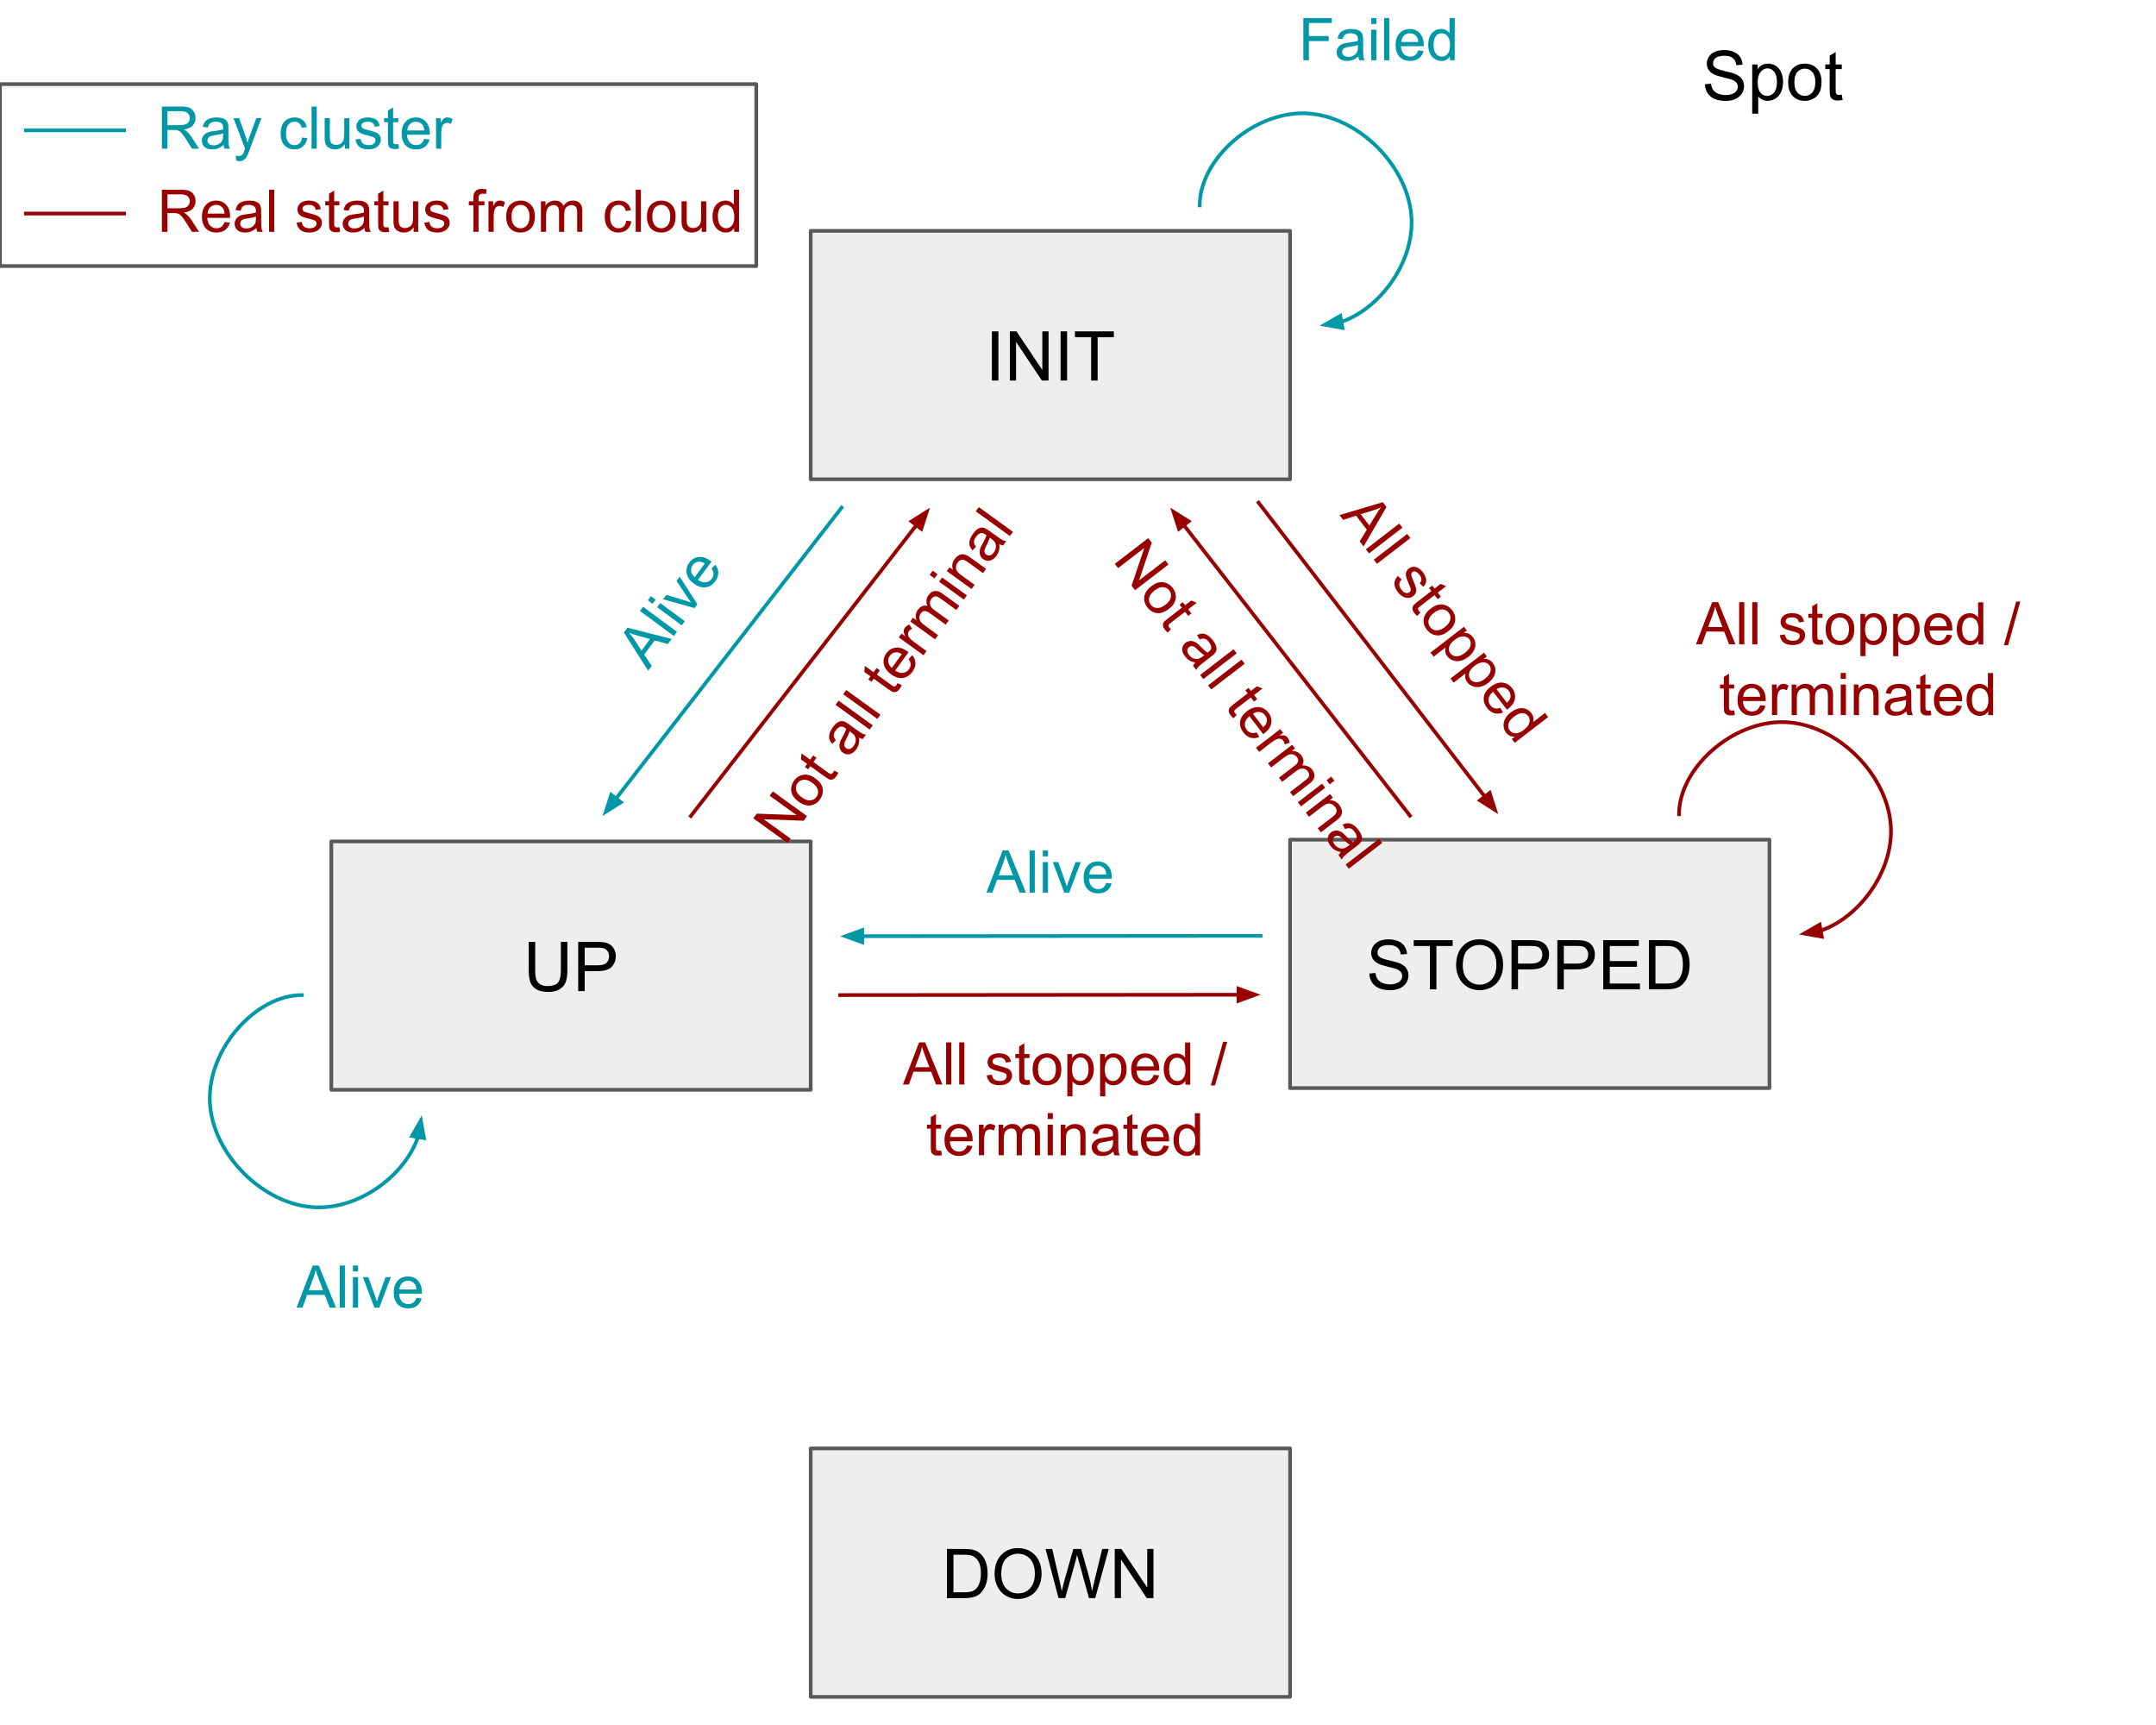 <svg version="1.1" viewBox="0.0 0.0 585.601 468.48" fill="none" stroke="none" stroke-linecap="square" stroke-miterlimit="10" xmlns:xlink="http://www.w3.org/1999/xlink" xmlns="http://www.w3.org/2000/svg"><rect x="0.0" y="0.0" width="585.601" height="468.48" fill="#333333" stroke="none"/><clipPath id="g133ab1d09a3_0_113.0"><path d="m0 0l585.601 0l0 468.48l-585.601 0l0 -468.48z" clip-rule="nonzero"/></clipPath><g clip-path="url(#g133ab1d09a3_0_113.0)"><path fill="#ffffff" d="m0 0l585.601 0l0 468.48l-585.601 0z" fill-rule="evenodd"/><path fill="#eeeeee" d="m220.197 62.701l130.205 0l0 67.465l-130.205 0z" fill-rule="evenodd"/><path stroke="#595959" stroke-width="1.0" stroke-linejoin="round" stroke-linecap="butt" d="m220.197 62.701l130.205 0l0 67.465l-130.205 0z" fill-rule="evenodd"/><path fill="#000000" d="m269.416 103.353l0 -13.359l1.766 0l0 13.359l-1.766 0zm4.871 0l0 -13.359l1.812 0l7.016 10.484l0 -10.484l1.688 0l0 13.359l-1.812 0l-7.016 -10.5l0 10.5l-1.688 0zm13.785 0l0 -13.359l1.766 0l0 13.359l-1.766 0zm8.293 0l0 -11.781l-4.406 0l0 -1.578l10.578 0l0 1.578l-4.406 0l0 11.781l-1.766 0z" fill-rule="nonzero"/><path fill="#eeeeee" d="m89.992 228.51l130.205 0l0 67.465l-130.205 0z" fill-rule="evenodd"/><path stroke="#595959" stroke-width="1.0" stroke-linejoin="round" stroke-linecap="butt" d="m89.992 228.51l130.205 0l0 67.465l-130.205 0z" fill-rule="evenodd"/><path fill="#000000" d="m152.339 255.803l1.766 0l0 7.719q0 2.016 -0.453 3.203q-0.453 1.188 -1.641 1.938q-1.188 0.734 -3.125 0.734q-1.875 0 -3.078 -0.641q-1.188 -0.656 -1.703 -1.875q-0.5 -1.234 -0.5 -3.359l0 -7.719l1.766 0l0 7.719q0 1.734 0.312 2.562q0.328 0.812 1.109 1.266q0.797 0.453 1.938 0.453q1.953 0 2.781 -0.891q0.828 -0.891 0.828 -3.391l0 -7.719zm4.707 13.359l0 -13.359l5.047 0q1.328 0 2.031 0.125q0.969 0.172 1.641 0.641q0.672 0.453 1.078 1.281q0.406 0.828 0.406 1.828q0 1.703 -1.094 2.891q-1.078 1.172 -3.922 1.172l-3.422 0l0 5.422l-1.766 0zm1.766 -7.0l3.453 0q1.719 0 2.438 -0.641q0.719 -0.641 0.719 -1.797q0 -0.844 -0.422 -1.438q-0.422 -0.594 -1.125 -0.781q-0.438 -0.125 -1.641 -0.125l-3.422 0l0 4.781z" fill-rule="nonzero"/><path fill="#000000" fill-opacity="0.0" d="m81.992 237.596l65.102 0l0 65.291l-65.102 0z" fill-rule="evenodd"/><path fill="#000000" fill-opacity="0.0" d="m81.992 270.242c-12.5 0 -25.504 14.539 -25 28.823c0.504 14.283 14.518 28.311 28.783 28.823c14.266 0.512 28.783 -12.492 28.783 -24.984" fill-rule="evenodd"/><path stroke="#0097a7" stroke-width="1.0" stroke-linejoin="round" stroke-linecap="butt" d="m81.992 270.242c-12.5 0 -25.504 14.539 -25 28.823c0.504 14.284 14.518 28.311 28.783 28.823c7.133 0.256 14.329 -2.867 19.741 -7.616c2.706 -2.374 4.967 -5.155 6.551 -8.123c0.396 -0.742 0.75 -1.496 1.057 -2.258c0.077 -0.19 0.151 -0.382 0.222 -0.573c0.036 -0.096 0.07 -0.192 0.105 -0.288l0.075 -0.217" fill-rule="evenodd"/><path fill="#0097a7" stroke="#0097a7" stroke-width="1.0" stroke-linecap="butt" d="m115.155 309.098l-0.847 -4.755l-2.407 4.187z" fill-rule="evenodd"/><path fill="#000000" fill-opacity="0.0" d="m16.732 330.782l162.362 0l0 38.772l-162.362 0z" fill-rule="evenodd"/><path fill="#0097a7" d="m80.542 355.142l4.406 -11.453l1.641 0l4.688 11.453l-1.734 0l-1.328 -3.469l-4.797 0l-1.25 3.469l-1.625 0zm3.312 -4.703l3.891 0l-1.203 -3.172q-0.547 -1.453 -0.812 -2.375q-0.219 1.094 -0.609 2.188l-1.266 3.359zm8.422 4.703l0 -11.453l1.406 0l0 11.453l-1.406 0zm3.586 -9.844l0 -1.609l1.406 0l0 1.609l-1.406 0zm0 9.844l0 -8.297l1.406 0l0 8.297l-1.406 0zm5.852 0l-3.156 -8.297l1.484 0l1.781 4.969q0.297 0.797 0.531 1.672q0.188 -0.656 0.531 -1.578l1.844 -5.062l1.438 0l-3.141 8.297l-1.312 0zm11.375 -2.672l1.453 0.172q-0.344 1.281 -1.281 1.984q-0.922 0.703 -2.359 0.703q-1.828 0 -2.891 -1.125q-1.062 -1.125 -1.062 -3.141q0 -2.094 1.078 -3.25q1.078 -1.156 2.797 -1.156q1.656 0 2.703 1.141q1.062 1.125 1.062 3.172q0 0.125 0 0.375l-6.188 0q0.078 1.375 0.766 2.109q0.703 0.719 1.734 0.719q0.781 0 1.328 -0.406q0.547 -0.406 0.859 -1.297zm-4.609 -2.281l4.625 0q-0.094 -1.047 -0.531 -1.562q-0.672 -0.812 -1.734 -0.812q-0.969 0 -1.641 0.656q-0.656 0.641 -0.719 1.719z" fill-rule="nonzero"/><path fill="#000000" fill-opacity="0.0" d="m293.299 55.787l65.102 0l0 65.291l-65.102 0z" fill-rule="evenodd"/><path fill="#000000" fill-opacity="0.0" d="m325.85 55.787c0 -12.5 14.514 -25.511 28.776 -25c14.261 0.511 28.27 14.543 28.776 28.831c0.505 14.288 -12.492 28.831 -24.984 28.831" fill-rule="evenodd"/><path stroke="#0097a7" stroke-width="1.0" stroke-linejoin="round" stroke-linecap="butt" d="m325.85 55.787c0 -12.5 14.514 -25.511 28.776 -25c14.261 0.511 28.27 14.543 28.776 28.831c0.253 7.144 -2.87 14.352 -7.618 19.773c-2.374 2.711 -5.154 4.975 -8.121 6.562c-0.742 0.397 -1.495 0.751 -2.257 1.059c-0.19 0.077 -0.381 0.151 -0.573 0.223c-0.096 0.036 -0.192 0.071 -0.288 0.105l-0.217 0.076" fill-rule="evenodd"/><path fill="#0097a7" stroke="#0097a7" stroke-width="1.0" stroke-linecap="butt" d="m364.043 85.788l-4.186 2.409l4.755 0.845z" fill-rule="evenodd"/><path fill="#000000" fill-opacity="0.0" d="m293.299 -8.0l162.362 0l0 38.772l-162.362 0z" fill-rule="evenodd"/><path fill="#0097a7" d="m354.004 16.36l0 -11.453l7.734 0l0 1.344l-6.219 0l0 3.547l5.375 0l0 1.359l-5.375 0l0 5.203l-1.516 0zm14.93 -1.031q-0.781 0.672 -1.5 0.953q-0.719 0.266 -1.547 0.266q-1.375 0 -2.109 -0.672q-0.734 -0.672 -0.734 -1.703q0 -0.609 0.281 -1.109q0.281 -0.516 0.719 -0.812q0.453 -0.312 1.016 -0.469q0.422 -0.109 1.25 -0.203q1.703 -0.203 2.516 -0.484q0 -0.297 0 -0.375q0 -0.859 -0.391 -1.203q-0.547 -0.484 -1.609 -0.484q-0.984 0 -1.469 0.359q-0.469 0.344 -0.688 1.219l-1.375 -0.188q0.188 -0.875 0.609 -1.422q0.438 -0.547 1.25 -0.828q0.812 -0.297 1.875 -0.297q1.062 0 1.719 0.25q0.672 0.25 0.984 0.625q0.312 0.375 0.438 0.953q0.078 0.359 0.078 1.297l0 1.875q0 1.969 0.078 2.484q0.094 0.516 0.359 1.0l-1.469 0q-0.219 -0.438 -0.281 -1.031zm-0.109 -3.141q-0.766 0.312 -2.297 0.531q-0.875 0.125 -1.234 0.281q-0.359 0.156 -0.562 0.469q-0.188 0.297 -0.188 0.656q0 0.562 0.422 0.938q0.438 0.375 1.25 0.375q0.812 0 1.438 -0.344q0.641 -0.359 0.938 -0.984q0.234 -0.469 0.234 -1.406l0 -0.516zm3.602 -5.672l0 -1.609l1.406 0l0 1.609l-1.406 0zm0 9.844l0 -8.297l1.406 0l0 8.297l-1.406 0zm3.523 0l0 -11.453l1.406 0l0 11.453l-1.406 0zm9.258 -2.672l1.453 0.172q-0.344 1.281 -1.281 1.984q-0.922 0.703 -2.359 0.703q-1.828 0 -2.891 -1.125q-1.062 -1.125 -1.062 -3.141q0 -2.094 1.078 -3.25q1.078 -1.156 2.797 -1.156q1.656 0 2.703 1.141q1.062 1.125 1.062 3.172q0 0.125 0 0.375l-6.188 0q0.078 1.375 0.766 2.109q0.703 0.719 1.734 0.719q0.781 0 1.328 -0.406q0.547 -0.406 0.859 -1.297zm-4.609 -2.281l4.625 0q-0.094 -1.047 -0.531 -1.562q-0.672 -0.812 -1.734 -0.812q-0.969 0 -1.641 0.656q-0.656 0.641 -0.719 1.719zm13.211 4.953l0 -1.047q-0.781 1.234 -2.312 1.234q-1.0 0 -1.828 -0.547q-0.828 -0.547 -1.297 -1.531q-0.453 -0.984 -0.453 -2.25q0 -1.25 0.406 -2.25q0.422 -1.016 1.25 -1.547q0.828 -0.547 1.859 -0.547q0.75 0 1.328 0.312q0.594 0.312 0.953 0.828l0 -4.109l1.406 0l0 11.453l-1.312 0zm-4.438 -4.141q0 1.594 0.672 2.391q0.672 0.781 1.578 0.781q0.922 0 1.562 -0.75q0.656 -0.766 0.656 -2.312q0 -1.703 -0.656 -2.5q-0.656 -0.797 -1.625 -0.797q-0.938 0 -1.562 0.766q-0.625 0.766 -0.625 2.422z" fill-rule="nonzero"/><path fill="#000000" fill-opacity="0.0" d="m196.045 72.572l65.102 0l0 65.291l-65.102 0z" fill-rule="evenodd"/><path fill="#000000" fill-opacity="0.0" d="m131.094 221.596l65.102 0l0 65.291l-65.102 0z" fill-rule="evenodd"/><path fill="#000000" fill-opacity="0.0" d="m228.596 137.864l-64.945 83.748" fill-rule="evenodd"/><path stroke="#0097a7" stroke-width="1.0" stroke-linejoin="round" stroke-linecap="butt" d="m228.596 137.864l-61.268 79.007" fill-rule="evenodd"/><path fill="#0097a7" stroke="#0097a7" stroke-width="1.0" stroke-linecap="butt" d="m166.023 215.858l-1.476 4.598l4.086 -2.574z" fill-rule="evenodd"/><path fill="#000000" fill-opacity="0.0" d="m118.482 218.969l96.63 -130.52l31.181 23.055l-96.63 130.52z" fill-rule="evenodd"/><path fill="#0097a7" d="m176.048 182.153l-6.587 -10.351l0.976 -1.319l11.998 3.042l-1.032 1.394l-3.579 -0.995l-2.854 3.855l2.045 3.067l-0.967 1.306zm-1.811 -5.458l2.315 -3.127l-3.266 -0.919q-1.494 -0.424 -2.393 -0.759q0.749 0.826 1.396 1.79l1.948 3.014zm8.793 -3.973l-9.209 -6.809l0.837 -1.13l9.209 6.809l-0.837 1.13zm-5.781 -8.734l-1.294 -0.957l0.837 -1.13l1.294 0.957l-0.837 1.13zm7.915 5.852l-6.671 -4.933l0.837 -1.13l6.671 4.933l-0.837 1.13zm3.482 -4.703l-8.549 -2.396l0.883 -1.193l5.055 1.522q0.817 0.235 1.66 0.567q-0.416 -0.541 -0.953 -1.365l-2.974 -4.492l0.855 -1.155l4.803 7.457l-0.781 1.055zm4.62 -10.731l1.003 -1.066q0.826 1.038 0.833 2.21q0.017 1.159 -0.839 2.314q-1.088 1.469 -2.625 1.654q-1.537 0.185 -3.158 -1.013q-1.684 -1.245 -1.972 -2.799q-0.288 -1.554 0.734 -2.935q0.986 -1.331 2.526 -1.494q1.537 -0.185 3.183 1.032q0.101 0.074 0.302 0.223l-3.682 4.973q1.152 0.755 2.152 0.639q0.996 -0.138 1.61 -0.967q0.465 -0.628 0.464 -1.309q-0.001 -0.681 -0.531 -1.462zm-4.577 2.348l2.752 -3.717q-0.898 -0.547 -1.572 -0.502q-1.053 0.057 -1.685 0.911q-0.576 0.779 -0.449 1.709q0.125 0.908 0.954 1.6z" fill-rule="nonzero"/><path fill="#000000" fill-opacity="0.0" d="m220.045 72.572l65.102 0l0 65.291l-65.102 0z" fill-rule="evenodd"/><path fill="#000000" fill-opacity="0.0" d="m155.094 221.596l65.102 0l0 65.291l-65.102 0z" fill-rule="evenodd"/><path fill="#000000" fill-opacity="0.0" d="m252.596 137.864l-64.945 83.748" fill-rule="evenodd"/><path stroke="#980000" stroke-width="1.0" stroke-linejoin="round" stroke-linecap="butt" d="m248.919 142.605l-61.268 79.007" fill-rule="evenodd"/><path fill="#980000" stroke="#980000" stroke-width="1.0" stroke-linecap="butt" d="m250.224 143.617l1.476 -4.598l-4.086 2.574z" fill-rule="evenodd"/><path fill="#000000" fill-opacity="0.0" d="m188.154 222.955l95.276 -131.496l31.433 22.709l-95.276 131.496z" fill-rule="evenodd"/><path fill="#980000" d="m213.896 228.945l-9.284 -6.707l0.917 -1.265l10.812 0.39l-7.283 -5.261l0.853 -1.177l9.284 6.707l-0.917 1.265l-10.825 -0.399l7.295 5.27l-0.853 1.177zm3.007 -11.234q-1.862 -1.345 -2.009 -3.032q-0.115 -1.413 0.784 -2.653q1.008 -1.392 2.553 -1.606q1.541 -0.236 3.15 0.926q1.292 0.933 1.755 1.865q0.463 0.932 0.34 1.981q-0.126 1.027 -0.768 1.912q-1.018 1.404 -2.549 1.628q-1.544 0.214 -3.254 -1.021zm0.853 -1.177q1.292 0.933 2.341 0.843q1.058 -0.103 1.673 -0.95q0.614 -0.848 0.372 -1.871q-0.233 -1.036 -1.563 -1.997q-1.241 -0.897 -2.3 -0.794q-1.049 0.09 -1.664 0.938q-0.614 0.848 -0.381 1.884q0.23 1.014 1.522 1.948zm8.82 -7.246l1.132 0.568q-0.247 0.554 -0.522 0.934q-0.449 0.62 -0.887 0.824q-0.45 0.195 -0.868 0.106q-0.43 -0.099 -1.456 -0.84l-3.863 -2.791l-0.605 0.835l-0.887 -0.641l0.605 -0.835l-1.672 -1.208l0.141 -1.633l2.356 1.702l0.825 -1.139l0.887 0.641l-0.825 1.139l3.926 2.837q0.494 0.357 0.67 0.407q0.185 0.037 0.375 -0.038q0.177 -0.084 0.36 -0.337q0.138 -0.19 0.307 -0.53zm6.782 -8.96q0.086 1.026 -0.107 1.773q-0.206 0.738 -0.692 1.408q-0.807 1.113 -1.782 1.315q-0.976 0.201 -1.811 -0.403q-0.494 -0.357 -0.734 -0.877q-0.253 -0.53 -0.237 -1.058q0.013 -0.55 0.216 -1.097q0.159 -0.406 0.569 -1.131q0.835 -1.498 1.083 -2.321q-0.241 -0.174 -0.304 -0.22q-0.697 -0.503 -1.204 -0.388q-0.713 0.159 -1.337 1.02q-0.578 0.797 -0.57 1.4q0.004 0.581 0.585 1.27l-0.959 1.004q-0.599 -0.664 -0.795 -1.326q-0.187 -0.675 0.062 -1.497q0.236 -0.832 0.859 -1.692q0.623 -0.86 1.211 -1.245q0.597 -0.398 1.084 -0.431q0.487 -0.033 1.029 0.204q0.337 0.147 1.097 0.696l1.52 1.098q1.596 1.153 2.06 1.392q0.473 0.226 1.021 0.295l-0.862 1.189q-0.483 -0.079 -1.001 -0.376zm-2.61 -1.751q-0.196 0.803 -0.917 2.171q-0.412 0.782 -0.496 1.164q-0.084 0.383 0.05 0.73q0.131 0.326 0.422 0.536q0.456 0.329 1.007 0.207q0.561 -0.135 1.037 -0.793q0.477 -0.658 0.565 -1.365q0.085 -0.729 -0.248 -1.336q-0.242 -0.464 -1.002 -1.013l-0.418 -0.302zm5.477 -0.448l-9.284 -6.707l0.825 -1.139l9.284 6.707l-0.825 1.139zm2.086 -2.879l-9.284 -6.707l0.825 -1.139l9.284 6.707l-0.825 1.139zm5.483 -9.725l1.132 0.568q-0.247 0.554 -0.522 0.934q-0.449 0.62 -0.887 0.824q-0.45 0.195 -0.868 0.106q-0.43 -0.099 -1.456 -0.84l-3.863 -2.791l-0.605 0.835l-0.887 -0.641l0.605 -0.835l-1.672 -1.208l0.141 -1.633l2.356 1.702l0.825 -1.139l0.887 0.641l-0.825 1.139l3.926 2.837q0.494 0.357 0.67 0.407q0.185 0.037 0.375 -0.038q0.177 -0.084 0.36 -0.337q0.138 -0.19 0.307 -0.53zm2.999 -6.536l0.992 -1.076q0.837 1.029 0.857 2.2q0.029 1.158 -0.814 2.322q-1.073 1.48 -2.608 1.682q-1.535 0.202 -3.169 -0.979q-1.697 -1.226 -2.002 -2.776q-0.305 -1.55 0.704 -2.942q0.972 -1.341 2.511 -1.521q1.535 -0.202 3.195 0.997q0.101 0.073 0.304 0.22l-3.63 5.011q1.16 0.742 2.159 0.615q0.995 -0.148 1.6 -0.984q0.458 -0.633 0.45 -1.313q-0.008 -0.681 -0.547 -1.455zm-4.554 2.397l2.714 -3.745q-0.904 -0.537 -1.578 -0.485q-1.053 0.068 -1.676 0.929q-0.568 0.784 -0.431 1.713q0.134 0.907 0.971 1.589zm8.603 -3.432l-6.725 -4.859l0.743 -1.025l1.013 0.732q-0.425 -0.905 -0.415 -1.398q0.01 -0.494 0.304 -0.899q0.413 -0.569 1.211 -0.899l0.767 1.152q-0.543 0.244 -0.846 0.661q-0.266 0.367 -0.258 0.835q0.004 0.447 0.318 0.866q0.47 0.629 1.192 1.151l3.521 2.544l-0.825 1.139zm3.135 -4.327l-6.725 -4.859l0.733 -1.012l0.937 0.677q-0.265 -0.673 -0.18 -1.402q0.081 -0.751 0.567 -1.422q0.541 -0.747 1.206 -0.999q0.652 -0.261 1.347 -0.048q-0.6 -1.648 0.326 -2.926q0.724 -1 1.667 -1.128q0.939 -0.151 2.091 0.682l4.623 3.34l-0.816 1.126l-4.243 -3.065q-0.684 -0.494 -1.058 -0.591q-0.386 -0.106 -0.775 0.057q-0.401 0.154 -0.685 0.546q-0.513 0.709 -0.384 1.515q0.129 0.807 1.168 1.557l3.914 2.827l-0.825 1.139l-4.37 -3.157q-0.76 -0.549 -1.342 -0.545q-0.582 0.004 -1.04 0.637q-0.348 0.481 -0.388 1.069q-0.04 0.588 0.316 1.135q0.353 0.525 1.265 1.184l3.496 2.525l-0.825 1.139zm-0.159 -16.557l-1.305 -0.942l0.825 -1.139l1.305 0.942l-0.825 1.139zm7.979 5.765l-6.725 -4.859l0.825 -1.139l6.725 4.859l-0.825 1.139zm2.086 -2.879l-6.725 -4.859l0.743 -1.025l0.95 0.686q-0.57 -1.53 0.447 -2.934q0.44 -0.607 1.022 -0.958q0.582 -0.351 1.12 -0.347q0.538 0.003 1.105 0.259q0.362 0.165 1.148 0.733l4.142 2.992l-0.825 1.139l-4.091 -2.955q-0.697 -0.503 -1.139 -0.611q-0.446 -0.13 -0.896 0.066q-0.441 0.183 -0.771 0.638q-0.532 0.734 -0.448 1.604q0.08 0.848 1.372 1.781l3.673 2.654l-0.825 1.139zm7.557 -12.188q0.086 1.026 -0.107 1.773q-0.206 0.738 -0.692 1.408q-0.807 1.113 -1.782 1.315q-0.975 0.201 -1.811 -0.403q-0.494 -0.357 -0.734 -0.877q-0.253 -0.53 -0.237 -1.058q0.013 -0.55 0.216 -1.097q0.159 -0.406 0.569 -1.131q0.835 -1.498 1.083 -2.321q-0.241 -0.174 -0.304 -0.22q-0.697 -0.503 -1.204 -0.388q-0.714 0.159 -1.337 1.02q-0.578 0.797 -0.57 1.4q0.004 0.581 0.585 1.27l-0.959 1.004q-0.599 -0.664 -0.795 -1.326q-0.187 -0.675 0.062 -1.497q0.236 -0.832 0.859 -1.692q0.623 -0.86 1.211 -1.245q0.597 -0.398 1.084 -0.431q0.487 -0.033 1.029 0.204q0.337 0.147 1.097 0.696l1.52 1.098q1.596 1.153 2.06 1.392q0.473 0.226 1.021 0.295l-0.862 1.189q-0.483 -0.079 -1.001 -0.376zm-2.61 -1.751q-0.196 0.803 -0.917 2.171q-0.412 0.782 -0.496 1.164q-0.084 0.383 0.05 0.73q0.131 0.326 0.422 0.536q0.456 0.329 1.007 0.207q0.561 -0.135 1.037 -0.793q0.477 -0.658 0.565 -1.365q0.085 -0.729 -0.248 -1.336q-0.242 -0.464 -1.002 -1.013l-0.418 -0.302zm5.477 -0.448l-9.284 -6.707l0.825 -1.139l9.284 6.707l-0.825 1.139z" fill-rule="nonzero"/><path fill="#000000" fill-opacity="0.0" d="m7.024 35.409l26.677 0" fill-rule="evenodd"/><path stroke="#0097a7" stroke-width="1.0" stroke-linejoin="round" stroke-linecap="butt" d="m7.024 35.409l26.677 0" fill-rule="evenodd"/><path fill="#000000" fill-opacity="0.0" d="m33.701 16.024l138.016 0l0 38.772l-138.016 0z" fill-rule="evenodd"/><path fill="#0097a7" d="m43.966 40.384l0 -11.453l5.078 0q1.531 0 2.328 0.312q0.797 0.297 1.266 1.078q0.484 0.781 0.484 1.734q0 1.219 -0.797 2.062q-0.781 0.828 -2.438 1.047q0.609 0.297 0.922 0.578q0.656 0.609 1.25 1.516l2.0 3.125l-1.906 0l-1.516 -2.391q-0.672 -1.031 -1.109 -1.578q-0.422 -0.547 -0.766 -0.766q-0.328 -0.219 -0.688 -0.297q-0.25 -0.062 -0.844 -0.062l-1.75 0l0 5.094l-1.516 0zm1.516 -6.406l3.25 0q1.047 0 1.625 -0.203q0.594 -0.219 0.891 -0.688q0.312 -0.484 0.312 -1.031q0 -0.812 -0.594 -1.328q-0.594 -0.531 -1.859 -0.531l-3.625 0l0 3.781zm15.242 5.375q-0.781 0.672 -1.5 0.953q-0.719 0.266 -1.547 0.266q-1.375 0 -2.109 -0.672q-0.734 -0.672 -0.734 -1.703q0 -0.609 0.281 -1.109q0.281 -0.516 0.719 -0.812q0.453 -0.312 1.016 -0.469q0.422 -0.109 1.25 -0.203q1.703 -0.203 2.516 -0.484q0 -0.297 0 -0.375q0 -0.859 -0.391 -1.203q-0.547 -0.484 -1.609 -0.484q-0.984 0 -1.469 0.359q-0.469 0.344 -0.688 1.219l-1.375 -0.188q0.188 -0.875 0.609 -1.422q0.438 -0.547 1.25 -0.828q0.812 -0.297 1.875 -0.297q1.062 0 1.719 0.25q0.672 0.25 0.984 0.625q0.312 0.375 0.438 0.953q0.078 0.359 0.078 1.297l0 1.875q0 1.969 0.078 2.484q0.094 0.516 0.359 1.0l-1.469 0q-0.219 -0.438 -0.281 -1.031zm-0.109 -3.141q-0.766 0.312 -2.297 0.531q-0.875 0.125 -1.234 0.281q-0.359 0.156 -0.562 0.469q-0.188 0.297 -0.188 0.656q0 0.562 0.422 0.938q0.438 0.375 1.25 0.375q0.812 0 1.438 -0.344q0.641 -0.359 0.938 -0.984q0.234 -0.469 0.234 -1.406l0 -0.516zm3.539 7.375l-0.156 -1.328q0.453 0.125 0.797 0.125q0.469 0 0.75 -0.156q0.281 -0.156 0.469 -0.438q0.125 -0.203 0.422 -1.047q0.047 -0.109 0.125 -0.344l-3.141 -8.312l1.516 0l1.719 4.797q0.344 0.922 0.609 1.922q0.234 -0.969 0.578 -1.891l1.766 -4.828l1.406 0l-3.156 8.438q-0.5 1.375 -0.781 1.891q-0.375 0.688 -0.859 1.016q-0.484 0.328 -1.156 0.328q-0.406 0 -0.906 -0.172zm17.914 -6.25l1.391 0.188q-0.234 1.422 -1.172 2.234q-0.922 0.812 -2.281 0.812q-1.703 0 -2.75 -1.109q-1.031 -1.125 -1.031 -3.203q0 -1.344 0.438 -2.344q0.453 -1.016 1.359 -1.516q0.922 -0.5 1.984 -0.5q1.359 0 2.219 0.687q0.859 0.672 1.094 1.938l-1.359 0.203q-0.203 -0.828 -0.703 -1.25q-0.484 -0.422 -1.188 -0.422q-1.062 0 -1.734 0.766q-0.656 0.75 -0.656 2.406q0 1.672 0.641 2.438q0.641 0.75 1.672 0.75q0.828 0 1.375 -0.5q0.562 -0.516 0.703 -1.578zm2.562 3.047l0 -11.453l1.406 0l0 11.453l-1.406 0zm9.023 0l0 -1.219q-0.969 1.406 -2.641 1.406q-0.734 0 -1.375 -0.281q-0.625 -0.281 -0.938 -0.703q-0.312 -0.438 -0.438 -1.047q-0.078 -0.422 -0.078 -1.312l0 -5.141l1.406 0l0 4.594q0 1.109 0.078 1.484q0.141 0.562 0.562 0.875q0.438 0.312 1.062 0.312q0.641 0 1.188 -0.312q0.562 -0.328 0.781 -0.891q0.234 -0.562 0.234 -1.625l0 -4.438l1.406 0l0 8.297l-1.25 0zm2.898 -2.484l1.391 -0.219q0.109 0.844 0.641 1.297q0.547 0.438 1.5 0.438q0.969 0 1.438 -0.391q0.469 -0.406 0.469 -0.938q0 -0.469 -0.406 -0.75q-0.297 -0.188 -1.438 -0.469q-1.547 -0.391 -2.156 -0.672q-0.594 -0.297 -0.906 -0.797q-0.297 -0.5 -0.297 -1.109q0 -0.562 0.25 -1.031q0.25 -0.469 0.688 -0.781q0.328 -0.25 0.891 -0.406q0.578 -0.172 1.219 -0.172q0.984 0 1.719 0.281q0.734 0.281 1.078 0.766q0.359 0.469 0.5 1.281l-1.375 0.188q-0.094 -0.641 -0.547 -1.0q-0.453 -0.359 -1.266 -0.359q-0.969 0 -1.391 0.328q-0.406 0.312 -0.406 0.734q0 0.281 0.172 0.5q0.172 0.219 0.531 0.375q0.219 0.078 1.25 0.359q1.484 0.391 2.078 0.656q0.594 0.25 0.922 0.734q0.344 0.484 0.344 1.203q0 0.703 -0.422 1.328q-0.406 0.609 -1.188 0.953q-0.766 0.344 -1.734 0.344q-1.625 0 -2.469 -0.672q-0.844 -0.672 -1.078 -2.0zm11.625 1.219l0.203 1.25q-0.594 0.125 -1.062 0.125q-0.766 0 -1.188 -0.234q-0.422 -0.25 -0.594 -0.641q-0.172 -0.406 -0.172 -1.672l0 -4.766l-1.031 0l0 -1.094l1.031 0l0 -2.062l1.406 -0.844l0 2.906l1.406 0l0 1.094l-1.406 0l0 4.844q0 0.609 0.062 0.781q0.078 0.172 0.25 0.281q0.172 0.094 0.484 0.094q0.234 0 0.609 -0.062zm7.055 -1.406l1.453 0.172q-0.344 1.281 -1.281 1.984q-0.922 0.703 -2.359 0.703q-1.828 0 -2.891 -1.125q-1.062 -1.125 -1.062 -3.141q0 -2.094 1.078 -3.25q1.078 -1.156 2.797 -1.156q1.656 0 2.703 1.141q1.062 1.125 1.062 3.172q0 0.125 0 0.375l-6.188 0q0.078 1.375 0.766 2.109q0.703 0.719 1.734 0.719q0.781 0 1.328 -0.406q0.547 -0.406 0.859 -1.297zm-4.609 -2.281l4.625 0q-0.094 -1.047 -0.531 -1.562q-0.672 -0.812 -1.734 -0.812q-0.969 0 -1.641 0.656q-0.656 0.641 -0.719 1.719zm7.82 4.953l0 -8.297l1.266 0l0 1.25q0.484 -0.875 0.891 -1.156q0.406 -0.281 0.906 -0.281q0.703 0 1.438 0.453l-0.484 1.297q-0.516 -0.297 -1.031 -0.297q-0.453 0 -0.828 0.281q-0.359 0.266 -0.516 0.766q-0.234 0.75 -0.234 1.641l0 4.344l-1.406 0z" fill-rule="nonzero"/><path fill="#000000" fill-opacity="0.0" d="m7.024 57.991l26.677 0" fill-rule="evenodd"/><path stroke="#980000" stroke-width="1.0" stroke-linejoin="round" stroke-linecap="butt" d="m7.024 57.991l26.677 0" fill-rule="evenodd"/><path fill="#000000" fill-opacity="0.0" d="m33.701 38.606l186.898 0l0 38.772l-186.898 0z" fill-rule="evenodd"/><path fill="#980000" d="m43.966 62.966l0 -11.453l5.078 0q1.531 0 2.328 0.312q0.797 0.297 1.266 1.078q0.484 0.781 0.484 1.734q0 1.219 -0.797 2.062q-0.781 0.828 -2.438 1.047q0.609 0.297 0.922 0.578q0.656 0.609 1.25 1.516l2.0 3.125l-1.906 0l-1.516 -2.391q-0.672 -1.031 -1.109 -1.578q-0.422 -0.547 -0.766 -0.766q-0.328 -0.219 -0.688 -0.297q-0.25 -0.062 -0.844 -0.062l-1.75 0l0 5.094l-1.516 0zm1.516 -6.406l3.25 0q1.047 0 1.625 -0.203q0.594 -0.219 0.891 -0.688q0.312 -0.484 0.312 -1.031q0 -0.812 -0.594 -1.328q-0.594 -0.531 -1.859 -0.531l-3.625 0l0 3.781zm15.508 3.734l1.453 0.172q-0.344 1.281 -1.281 1.984q-0.922 0.703 -2.359 0.703q-1.828 0 -2.891 -1.125q-1.062 -1.125 -1.062 -3.141q0 -2.094 1.078 -3.25q1.078 -1.156 2.797 -1.156q1.656 0 2.703 1.141q1.062 1.125 1.062 3.172q0 0.125 0 0.375l-6.188 0q0.078 1.375 0.766 2.109q0.703 0.719 1.734 0.719q0.781 0 1.328 -0.406q0.547 -0.406 0.859 -1.297zm-4.609 -2.281l4.625 0q-0.094 -1.047 -0.531 -1.562q-0.672 -0.812 -1.734 -0.812q-0.969 0 -1.641 0.656q-0.656 0.641 -0.719 1.719zm13.242 3.922q-0.781 0.672 -1.5 0.953q-0.719 0.266 -1.547 0.266q-1.375 0 -2.109 -0.672q-0.734 -0.672 -0.734 -1.703q0 -0.609 0.281 -1.109q0.281 -0.516 0.719 -0.812q0.453 -0.312 1.016 -0.469q0.422 -0.109 1.25 -0.203q1.703 -0.203 2.516 -0.484q0 -0.297 0 -0.375q0 -0.859 -0.391 -1.203q-0.547 -0.484 -1.609 -0.484q-0.984 0 -1.469 0.359q-0.469 0.344 -0.688 1.219l-1.375 -0.188q0.188 -0.875 0.609 -1.422q0.438 -0.547 1.25 -0.828q0.812 -0.297 1.875 -0.297q1.062 0 1.719 0.25q0.672 0.25 0.984 0.625q0.312 0.375 0.438 0.953q0.078 0.359 0.078 1.297l0 1.875q0 1.969 0.078 2.484q0.094 0.516 0.359 1.0l-1.469 0q-0.219 -0.438 -0.281 -1.031zm-0.109 -3.141q-0.766 0.312 -2.297 0.531q-0.875 0.125 -1.234 0.281q-0.359 0.156 -0.562 0.469q-0.188 0.297 -0.188 0.656q0 0.562 0.422 0.938q0.438 0.375 1.25 0.375q0.812 0 1.438 -0.344q0.641 -0.359 0.938 -0.984q0.234 -0.469 0.234 -1.406l0 -0.516zm3.57 4.172l0 -11.453l1.406 0l0 11.453l-1.406 0zm7.469 -2.484l1.391 -0.219q0.109 0.844 0.641 1.297q0.547 0.438 1.5 0.438q0.969 0 1.438 -0.391q0.469 -0.406 0.469 -0.938q0 -0.469 -0.406 -0.75q-0.297 -0.188 -1.438 -0.469q-1.547 -0.391 -2.156 -0.672q-0.594 -0.297 -0.906 -0.797q-0.297 -0.5 -0.297 -1.109q0 -0.562 0.25 -1.031q0.25 -0.469 0.688 -0.781q0.328 -0.25 0.891 -0.406q0.578 -0.172 1.219 -0.172q0.984 0 1.719 0.281q0.734 0.281 1.078 0.766q0.359 0.469 0.5 1.281l-1.375 0.188q-0.094 -0.641 -0.547 -1.0q-0.453 -0.359 -1.266 -0.359q-0.969 0 -1.391 0.328q-0.406 0.312 -0.406 0.734q0 0.281 0.172 0.5q0.172 0.219 0.531 0.375q0.219 0.078 1.25 0.359q1.484 0.391 2.078 0.656q0.594 0.25 0.922 0.734q0.344 0.484 0.344 1.203q0 0.703 -0.422 1.328q-0.406 0.609 -1.188 0.953q-0.766 0.344 -1.734 0.344q-1.625 0 -2.469 -0.672q-0.844 -0.672 -1.078 -2.0zm11.625 1.219l0.203 1.25q-0.594 0.125 -1.062 0.125q-0.766 0 -1.188 -0.234q-0.422 -0.25 -0.594 -0.641q-0.172 -0.406 -0.172 -1.672l0 -4.766l-1.031 0l0 -1.094l1.031 0l0 -2.062l1.406 -0.844l0 2.906l1.406 0l0 1.094l-1.406 0l0 4.844q0 0.609 0.062 0.781q0.078 0.172 0.25 0.281q0.172 0.094 0.484 0.094q0.234 0 0.609 -0.062zm6.789 0.234q-0.781 0.672 -1.5 0.953q-0.719 0.266 -1.547 0.266q-1.375 0 -2.109 -0.672q-0.734 -0.672 -0.734 -1.703q0 -0.609 0.281 -1.109q0.281 -0.516 0.719 -0.812q0.453 -0.312 1.016 -0.469q0.422 -0.109 1.25 -0.203q1.703 -0.203 2.516 -0.484q0 -0.297 0 -0.375q0 -0.859 -0.391 -1.203q-0.547 -0.484 -1.609 -0.484q-0.984 0 -1.469 0.359q-0.469 0.344 -0.688 1.219l-1.375 -0.188q0.188 -0.875 0.609 -1.422q0.438 -0.547 1.25 -0.828q0.812 -0.297 1.875 -0.297q1.062 0 1.719 0.25q0.672 0.25 0.984 0.625q0.312 0.375 0.438 0.953q0.078 0.359 0.078 1.297l0 1.875q0 1.969 0.078 2.484q0.094 0.516 0.359 1.0l-1.469 0q-0.219 -0.438 -0.281 -1.031zm-0.109 -3.141q-0.766 0.312 -2.297 0.531q-0.875 0.125 -1.234 0.281q-0.359 0.156 -0.562 0.469q-0.188 0.297 -0.188 0.656q0 0.562 0.422 0.938q0.438 0.375 1.25 0.375q0.812 0 1.438 -0.344q0.641 -0.359 0.938 -0.984q0.234 -0.469 0.234 -1.406l0 -0.516zm6.664 2.906l0.203 1.25q-0.594 0.125 -1.062 0.125q-0.766 0 -1.188 -0.234q-0.422 -0.25 -0.594 -0.641q-0.172 -0.406 -0.172 -1.672l0 -4.766l-1.031 0l0 -1.094l1.031 0l0 -2.062l1.406 -0.844l0 2.906l1.406 0l0 1.094l-1.406 0l0 4.844q0 0.609 0.062 0.781q0.078 0.172 0.25 0.281q0.172 0.094 0.484 0.094q0.234 0 0.609 -0.062zm6.82 1.266l0 -1.219q-0.969 1.406 -2.641 1.406q-0.734 0 -1.375 -0.281q-0.625 -0.281 -0.938 -0.703q-0.312 -0.438 -0.438 -1.047q-0.078 -0.422 -0.078 -1.312l0 -5.141l1.406 0l0 4.594q0 1.109 0.078 1.484q0.141 0.562 0.562 0.875q0.438 0.312 1.062 0.312q0.641 0 1.188 -0.312q0.562 -0.328 0.781 -0.891q0.234 -0.562 0.234 -1.625l0 -4.438l1.406 0l0 8.297l-1.25 0zm2.898 -2.484l1.391 -0.219q0.109 0.844 0.641 1.297q0.547 0.438 1.5 0.438q0.969 0 1.438 -0.391q0.469 -0.406 0.469 -0.938q0 -0.469 -0.406 -0.75q-0.297 -0.188 -1.438 -0.469q-1.547 -0.391 -2.156 -0.672q-0.594 -0.297 -0.906 -0.797q-0.297 -0.5 -0.297 -1.109q0 -0.562 0.25 -1.031q0.25 -0.469 0.688 -0.781q0.328 -0.25 0.891 -0.406q0.578 -0.172 1.219 -0.172q0.984 0 1.719 0.281q0.734 0.281 1.078 0.766q0.359 0.469 0.5 1.281l-1.375 0.188q-0.094 -0.641 -0.547 -1.0q-0.453 -0.359 -1.266 -0.359q-0.969 0 -1.391 0.328q-0.406 0.312 -0.406 0.734q0 0.281 0.172 0.5q0.172 0.219 0.531 0.375q0.219 0.078 1.25 0.359q1.484 0.391 2.078 0.656q0.594 0.25 0.922 0.734q0.344 0.484 0.344 1.203q0 0.703 -0.422 1.328q-0.406 0.609 -1.188 0.953q-0.766 0.344 -1.734 0.344q-1.625 0 -2.469 -0.672q-0.844 -0.672 -1.078 -2.0zm13.336 2.484l0 -7.203l-1.234 0l0 -1.094l1.234 0l0 -0.891q0 -0.828 0.156 -1.234q0.203 -0.547 0.703 -0.891q0.516 -0.344 1.438 -0.344q0.594 0 1.312 0.141l-0.203 1.234q-0.438 -0.078 -0.828 -0.078q-0.641 0 -0.906 0.281q-0.266 0.266 -0.266 1.016l0 0.766l1.609 0l0 1.094l-1.609 0l0 7.203l-1.406 0zm4.102 0l0 -8.297l1.266 0l0 1.25q0.484 -0.875 0.891 -1.156q0.406 -0.281 0.906 -0.281q0.703 0 1.438 0.453l-0.484 1.297q-0.516 -0.297 -1.031 -0.297q-0.453 0 -0.828 0.281q-0.359 0.266 -0.516 0.766q-0.234 0.75 -0.234 1.641l0 4.344l-1.406 0zm4.812 -4.156q0 -2.297 1.281 -3.406q1.078 -0.922 2.609 -0.922q1.719 0 2.797 1.125q1.094 1.109 1.094 3.094q0 1.594 -0.484 2.516q-0.484 0.922 -1.406 1.438q-0.906 0.5 -2.0 0.5q-1.734 0 -2.812 -1.109q-1.078 -1.125 -1.078 -3.234zm1.453 0q0 1.594 0.688 2.391q0.703 0.797 1.75 0.797q1.047 0 1.734 -0.797q0.703 -0.797 0.703 -2.438q0 -1.531 -0.703 -2.328q-0.688 -0.797 -1.734 -0.797q-1.047 0 -1.75 0.797q-0.688 0.781 -0.688 2.375zm7.977 4.156l0 -8.297l1.25 0l0 1.156q0.391 -0.609 1.031 -0.969q0.656 -0.375 1.484 -0.375q0.922 0 1.516 0.391q0.594 0.375 0.828 1.062q0.984 -1.453 2.562 -1.453q1.234 0 1.891 0.688q0.672 0.672 0.672 2.094l0 5.703l-1.391 0l0 -5.234q0 -0.844 -0.141 -1.203q-0.141 -0.375 -0.5 -0.594q-0.359 -0.234 -0.844 -0.234q-0.875 0 -1.453 0.578q-0.578 0.578 -0.578 1.859l0 4.828l-1.406 0l0 -5.391q0 -0.938 -0.344 -1.406q-0.344 -0.469 -1.125 -0.469q-0.594 0 -1.094 0.312q-0.5 0.312 -0.734 0.922q-0.219 0.594 -0.219 1.719l0 4.312l-1.406 0zm23.18 -3.047l1.391 0.188q-0.234 1.422 -1.172 2.234q-0.922 0.812 -2.281 0.812q-1.703 0 -2.75 -1.109q-1.031 -1.125 -1.031 -3.203q0 -1.344 0.438 -2.344q0.453 -1.016 1.359 -1.516q0.922 -0.5 1.984 -0.5q1.359 0 2.219 0.688q0.859 0.672 1.094 1.938l-1.359 0.203q-0.203 -0.828 -0.703 -1.25q-0.484 -0.422 -1.188 -0.422q-1.062 0 -1.734 0.766q-0.656 0.75 -0.656 2.406q0 1.672 0.641 2.438q0.641 0.75 1.672 0.75q0.828 0 1.375 -0.5q0.562 -0.516 0.703 -1.578zm2.562 3.047l0 -11.453l1.406 0l0 11.453l-1.406 0zm3.055 -4.156q0 -2.297 1.281 -3.406q1.078 -0.922 2.609 -0.922q1.719 0 2.797 1.125q1.094 1.109 1.094 3.094q0 1.594 -0.484 2.516q-0.484 0.922 -1.406 1.438q-0.906 0.5 -2.0 0.5q-1.734 0 -2.812 -1.109q-1.078 -1.125 -1.078 -3.234zm1.453 0q0 1.594 0.688 2.391q0.703 0.797 1.75 0.797q1.047 0 1.734 -0.797q0.703 -0.797 0.703 -2.438q0 -1.531 -0.703 -2.328q-0.688 -0.797 -1.734 -0.797q-1.047 0 -1.75 0.797q-0.688 0.781 -0.688 2.375zm13.414 4.156l0 -1.219q-0.969 1.406 -2.641 1.406q-0.734 0 -1.375 -0.281q-0.625 -0.281 -0.938 -0.703q-0.312 -0.438 -0.438 -1.047q-0.078 -0.422 -0.078 -1.312l0 -5.141l1.406 0l0 4.594q0 1.109 0.078 1.484q0.141 0.562 0.562 0.875q0.438 0.312 1.062 0.312q0.641 0 1.188 -0.312q0.562 -0.328 0.781 -0.891q0.234 -0.562 0.234 -1.625l0 -4.438l1.406 0l0 8.297l-1.25 0zm8.836 0l0 -1.047q-0.781 1.234 -2.312 1.234q-1.0 0 -1.828 -0.547q-0.828 -0.547 -1.297 -1.531q-0.453 -0.984 -0.453 -2.25q0 -1.25 0.406 -2.25q0.422 -1.016 1.25 -1.547q0.828 -0.547 1.859 -0.547q0.75 0 1.328 0.312q0.594 0.312 0.953 0.828l0 -4.109l1.406 0l0 11.453l-1.312 0zm-4.438 -4.141q0 1.594 0.672 2.391q0.672 0.781 1.578 0.781q0.922 0 1.562 -0.75q0.656 -0.766 0.656 -2.312q0 -1.703 -0.656 -2.5q-0.656 -0.797 -1.625 -0.797q-0.938 0 -1.562 0.766q-0.625 0.766 -0.625 2.422z" fill-rule="nonzero"/><path fill="#000000" fill-opacity="0.0" d="m139.094 237.596l65.102 0l0 65.291l-65.102 0z" fill-rule="evenodd"/><path fill="#000000" fill-opacity="0.0" d="m285.299 72.572l65.102 0l0 65.291l-65.102 0z" fill-rule="evenodd"/><path fill="#000000" fill-opacity="0.0" d="m382.953 221.516l-65.102 -83.654" fill-rule="evenodd"/><path stroke="#980000" stroke-width="1.0" stroke-linejoin="round" stroke-linecap="butt" d="m382.953 221.516l-61.417 -78.918" fill-rule="evenodd"/><path fill="#980000" stroke="#980000" stroke-width="1.0" stroke-linecap="butt" d="m322.839 141.583l-4.091 -2.567l1.484 4.596z" fill-rule="evenodd"/><path fill="#eeeeee" d="m350.402 228.037l130.205 0l0 67.465l-130.205 0z" fill-rule="evenodd"/><path stroke="#595959" stroke-width="1.0" stroke-linejoin="round" stroke-linecap="butt" d="m350.402 228.037l130.205 0l0 67.465l-130.205 0z" fill-rule="evenodd"/><path fill="#000000" d="m371.939 264.392l1.656 -0.141q0.125 1.0 0.547 1.641q0.438 0.641 1.344 1.047q0.922 0.391 2.062 0.391q1.0 0 1.781 -0.297q0.781 -0.297 1.156 -0.812q0.375 -0.531 0.375 -1.156q0 -0.625 -0.375 -1.094q-0.359 -0.469 -1.188 -0.797q-0.547 -0.203 -2.391 -0.641q-1.828 -0.453 -2.562 -0.844q-0.969 -0.5 -1.438 -1.234q-0.469 -0.75 -0.469 -1.672q0 -1.0 0.578 -1.875q0.578 -0.891 1.672 -1.344q1.109 -0.453 2.453 -0.453q1.484 0 2.609 0.484q1.141 0.469 1.75 1.406q0.609 0.922 0.656 2.094l-1.688 0.125q-0.141 -1.266 -0.938 -1.906q-0.781 -0.656 -2.312 -0.656q-1.609 0 -2.344 0.594q-0.734 0.594 -0.734 1.422q0 0.719 0.531 1.172q0.5 0.469 2.656 0.969q2.156 0.484 2.953 0.844q1.172 0.531 1.719 1.359q0.562 0.828 0.562 1.906q0 1.062 -0.609 2.016q-0.609 0.938 -1.75 1.469q-1.141 0.516 -2.578 0.516q-1.812 0 -3.047 -0.531q-1.219 -0.531 -1.922 -1.594q-0.688 -1.062 -0.719 -2.406zm16.444 4.297l0 -11.781l-4.406 0l0 -1.578l10.578 0l0 1.578l-4.406 0l0 11.781l-1.766 0zm7.121 -6.5q0 -3.328 1.781 -5.203q1.781 -1.891 4.609 -1.891q1.844 0 3.328 0.891q1.484 0.875 2.266 2.469q0.781 1.578 0.781 3.578q0 2.031 -0.828 3.641q-0.812 1.594 -2.312 2.422q-1.5 0.828 -3.25 0.828q-1.875 0 -3.359 -0.906q-1.484 -0.922 -2.25 -2.5q-0.766 -1.578 -0.766 -3.328zm1.812 0.016q0 2.422 1.297 3.812q1.297 1.391 3.266 1.391q2.0 0 3.281 -1.406q1.281 -1.406 1.281 -3.984q0 -1.625 -0.547 -2.844q-0.547 -1.219 -1.609 -1.875q-1.062 -0.672 -2.375 -0.672q-1.891 0 -3.25 1.297q-1.344 1.281 -1.344 4.281zm13.23 6.484l0 -13.359l5.047 0q1.328 0 2.031 0.125q0.969 0.172 1.641 0.641q0.672 0.453 1.078 1.281q0.406 0.828 0.406 1.828q0 1.703 -1.094 2.891q-1.078 1.172 -3.922 1.172l-3.422 0l0 5.422l-1.766 0zm1.766 -7.0l3.453 0q1.719 0 2.438 -0.641q0.719 -0.641 0.719 -1.797q0 -0.844 -0.422 -1.438q-0.422 -0.594 -1.125 -0.781q-0.438 -0.125 -1.641 -0.125l-3.422 0l0 4.781zm10.678 7.0l0 -13.359l5.047 0q1.328 0 2.031 0.125q0.969 0.172 1.641 0.641q0.672 0.453 1.078 1.281q0.406 0.828 0.406 1.828q0 1.703 -1.094 2.891q-1.078 1.172 -3.922 1.172l-3.422 0l0 5.422l-1.766 0zm1.766 -7.0l3.453 0q1.719 0 2.438 -0.641q0.719 -0.641 0.719 -1.797q0 -0.844 -0.422 -1.438q-0.422 -0.594 -1.125 -0.781q-0.438 -0.125 -1.641 -0.125l-3.422 0l0 4.781zm10.709 7.0l0 -13.359l9.656 0l0 1.578l-7.875 0l0 4.094l7.375 0l0 1.562l-7.375 0l0 4.547l8.188 0l0 1.578l-9.969 0zm12.412 0l0 -13.359l4.609 0q1.547 0 2.375 0.203q1.141 0.25 1.953 0.953q1.062 0.891 1.578 2.281q0.531 1.391 0.531 3.172q0 1.516 -0.359 2.703q-0.359 1.172 -0.922 1.938q-0.547 0.766 -1.203 1.219q-0.656 0.438 -1.594 0.672q-0.938 0.219 -2.141 0.219l-4.828 0zm1.766 -1.578l2.859 0q1.312 0 2.062 -0.234q0.75 -0.25 1.203 -0.703q0.625 -0.625 0.969 -1.688q0.359 -1.062 0.359 -2.578q0 -2.094 -0.688 -3.219q-0.688 -1.125 -1.672 -1.5q-0.703 -0.281 -2.281 -0.281l-2.812 0l0 10.203z" fill-rule="nonzero"/><path fill="#000000" fill-opacity="0.0" d="m366.402 243.087l65.102 0l0 65.291l-65.102 0z" fill-rule="evenodd"/><path fill="#000000" fill-opacity="0.0" d="m350.402 221.516l65.102 0l0 65.291l-65.102 0z" fill-rule="evenodd"/><path fill="#000000" fill-opacity="0.0" d="m342.402 213.514l65.102 0l0 65.291l-65.102 0z" fill-rule="evenodd"/><path fill="#000000" fill-opacity="0.0" d="m163.094 213.599l65.102 0l0 65.291l-65.102 0z" fill-rule="evenodd"/><path fill="#000000" fill-opacity="0.0" d="m342.402 254.16l-114.205 0.094" fill-rule="evenodd"/><path stroke="#0097a7" stroke-width="1.0" stroke-linejoin="round" stroke-linecap="butt" d="m342.402 254.16l-108.205 0.09" fill-rule="evenodd"/><path fill="#0097a7" stroke="#0097a7" stroke-width="1.0" stroke-linecap="butt" d="m234.195 252.598l-4.537 1.655l4.539 1.648z" fill-rule="evenodd"/><path fill="#000000" fill-opacity="0.0" d="m315.887 130.165l81.071 105.606l-30.74 23.654l-81.071 -105.606z" fill-rule="evenodd"/><path fill="#980000" d="m302.804 153.127l9.077 -6.984l0.951 1.239l-3.457 10.251l7.12 -5.479l0.885 1.153l-9.077 6.984l-0.951 -1.239l3.47 -10.26l-7.133 5.488l-0.885 -1.153zm9.911 6.085q1.82 -1.401 3.48 -1.061q1.387 0.293 2.32 1.508q1.047 1.363 0.811 2.905q-0.213 1.544 -1.786 2.754q-1.263 0.972 -2.289 1.15q-1.026 0.178 -1.996 -0.239q-0.948 -0.414 -1.614 -1.282q-1.056 -1.376 -0.833 -2.907q0.235 -1.541 1.907 -2.828zm0.885 1.153q-1.263 0.972 -1.476 2.003q-0.203 1.044 0.434 1.874q0.637 0.83 1.688 0.89q1.06 0.072 2.36 -0.929q1.214 -0.934 1.417 -1.977q0.213 -1.031 -0.425 -1.862q-0.637 -0.83 -1.697 -0.902q-1.038 -0.069 -2.301 0.903zm4.431 10.519l-0.867 0.923q-0.461 -0.395 -0.746 -0.767q-0.466 -0.607 -0.537 -1.085q-0.059 -0.487 0.146 -0.862q0.217 -0.384 1.22 -1.156l3.777 -2.906l-0.628 -0.818l0.867 -0.667l0.628 0.818l1.635 -1.258l1.525 0.601l-2.303 1.772l0.856 1.115l-0.867 0.667l-0.856 -1.115l-3.839 2.954q-0.483 0.372 -0.581 0.526q-0.089 0.167 -0.071 0.37q0.03 0.194 0.221 0.441q0.143 0.186 0.421 0.445zm6.655 9.054q-1.008 -0.21 -1.669 -0.609q-0.648 -0.408 -1.152 -1.065q-0.837 -1.091 -0.752 -2.083q0.085 -0.992 0.903 -1.621q0.483 -0.372 1.05 -0.453q0.58 -0.091 1.082 0.075q0.524 0.169 0.99 0.52q0.344 0.268 0.922 0.868q1.198 1.227 1.916 1.7q0.235 -0.181 0.297 -0.229q0.681 -0.524 0.716 -1.044q0.051 -0.729 -0.596 -1.572q-0.599 -0.781 -1.179 -0.946q-0.558 -0.162 -1.385 0.198l-0.689 -1.205q0.808 -0.385 1.498 -0.384q0.7 0.014 1.418 0.487q0.73 0.463 1.377 1.306q0.647 0.843 0.848 1.516q0.211 0.685 0.104 1.162q-0.107 0.477 -0.489 0.928q-0.237 0.281 -0.98 0.853l-1.486 1.143q-1.56 1.201 -1.921 1.577q-0.352 0.389 -0.574 0.895l-0.894 -1.165q0.214 -0.44 0.646 -0.852zm2.422 -2.002q-0.714 -0.417 -1.82 -1.498q-0.632 -0.618 -0.975 -0.808q-0.343 -0.19 -0.714 -0.16q-0.349 0.032 -0.634 0.251q-0.446 0.343 -0.486 0.906q-0.031 0.576 0.464 1.22q0.495 0.644 1.148 0.931q0.675 0.289 1.351 0.143q0.514 -0.1 1.257 -0.672l0.409 -0.314zm-1.132 5.376l9.077 -6.984l0.856 1.115l-9.077 6.984l-0.856 -1.115zm2.165 2.82l9.077 -6.984l0.856 1.115l-9.077 6.984l-0.856 -1.115zm7.758 8.028l-0.867 0.923q-0.461 -0.395 -0.746 -0.767q-0.466 -0.607 -0.537 -1.085q-0.059 -0.487 0.146 -0.862q0.217 -0.384 1.22 -1.156l3.777 -2.906l-0.628 -0.818l0.867 -0.667l0.628 0.818l1.635 -1.258l1.525 0.601l-2.303 1.772l0.856 1.115l-0.867 0.667l-0.856 -1.115l-3.839 2.954q-0.483 0.372 -0.581 0.526q-0.089 0.167 -0.071 0.37q0.03 0.193 0.221 0.441q0.143 0.186 0.421 0.445zm5.41 4.738l0.749 1.257q-1.225 0.509 -2.353 0.194q-1.119 -0.302 -1.994 -1.443q-1.113 -1.45 -0.869 -2.979q0.245 -1.529 1.842 -2.758q1.659 -1.277 3.232 -1.127q1.573 0.15 2.619 1.513q1.009 1.314 0.742 2.84q-0.245 1.529 -1.867 2.777q-0.099 0.076 -0.297 0.229l-3.768 -4.908q-1.042 0.9 -1.206 1.894q-0.141 0.996 0.486 1.814q0.476 0.62 1.131 0.806q0.655 0.186 1.551 -0.109zm-0.999 -5.047l2.816 3.669q0.773 -0.713 0.915 -1.374q0.235 -1.028 -0.412 -1.871q-0.59 -0.768 -1.519 -0.901q-0.907 -0.13 -1.8 0.478zm0.837 9.224l6.576 -5.06l0.771 1.004l-0.991 0.762q0.988 -0.149 1.459 0.001q0.47 0.151 0.775 0.547q0.428 0.558 0.516 1.417l-1.323 0.407q-0.079 -0.59 -0.393 -0.999q-0.276 -0.359 -0.727 -0.485q-0.429 -0.123 -0.921 0.058q-0.737 0.271 -1.443 0.815l-3.443 2.649l-0.856 -1.115zm3.254 4.239l6.576 -5.06l0.761 0.992l-0.916 0.705q0.721 -0.062 1.396 0.227q0.697 0.292 1.201 0.949q0.561 0.731 0.613 1.44q0.064 0.7 -0.338 1.305q1.751 -0.105 2.712 1.146q0.752 0.979 0.606 1.919q-0.123 0.943 -1.25 1.81l-4.52 3.478l-0.847 -1.103l4.148 -3.192q0.669 -0.515 0.868 -0.845q0.212 -0.34 0.166 -0.759q-0.033 -0.428 -0.328 -0.812q-0.533 -0.694 -1.343 -0.8q-0.81 -0.106 -1.826 0.675l-3.826 2.944l-0.856 -1.115l4.272 -3.287q0.743 -0.572 0.905 -1.13q0.162 -0.559 -0.314 -1.178q-0.362 -0.471 -0.914 -0.677q-0.552 -0.206 -1.178 -0.02q-0.604 0.189 -1.495 0.875l-3.418 2.63l-0.856 -1.115zm15.917 4.569l1.275 -0.981l0.856 1.115l-1.276 0.981l-0.856 -1.115zm-7.802 6.003l6.576 -5.06l0.856 1.115l-6.576 5.06l-0.856 -1.115zm2.165 2.82l6.576 -5.06l0.771 1.004l-0.929 0.715q1.629 -0.11 2.685 1.266q0.457 0.595 0.627 1.253q0.17 0.658 0.014 1.172q-0.156 0.515 -0.563 0.985q-0.262 0.3 -1.03 0.891l-4.049 3.116l-0.856 -1.115l4 -3.078q0.681 -0.524 0.911 -0.918q0.252 -0.391 0.193 -0.878q-0.049 -0.475 -0.392 -0.921q-0.552 -0.719 -1.41 -0.887q-0.836 -0.165 -2.099 0.807l-3.591 2.763l-0.856 -1.115zm9.528 10.718q-1.008 -0.21 -1.669 -0.609q-0.648 -0.408 -1.152 -1.065q-0.837 -1.091 -0.752 -2.083q0.085 -0.992 0.903 -1.621q0.483 -0.372 1.05 -0.453q0.58 -0.091 1.082 0.075q0.524 0.169 0.99 0.52q0.344 0.268 0.922 0.868q1.198 1.227 1.916 1.7q0.235 -0.181 0.297 -0.229q0.681 -0.524 0.716 -1.044q0.051 -0.729 -0.596 -1.572q-0.599 -0.781 -1.179 -0.946q-0.558 -0.162 -1.385 0.198l-0.689 -1.205q0.808 -0.385 1.498 -0.384q0.7 0.014 1.418 0.487q0.73 0.463 1.377 1.306q0.647 0.843 0.848 1.516q0.211 0.685 0.104 1.162q-0.107 0.477 -0.489 0.928q-0.237 0.281 -0.98 0.853l-1.486 1.143q-1.56 1.201 -1.921 1.577q-0.352 0.389 -0.574 0.895l-0.894 -1.165q0.214 -0.44 0.646 -0.852zm2.422 -2.002q-0.714 -0.417 -1.82 -1.498q-0.632 -0.618 -0.975 -0.808q-0.343 -0.19 -0.714 -0.16q-0.349 0.032 -0.634 0.251q-0.446 0.343 -0.486 0.906q-0.031 0.576 0.464 1.22q0.495 0.645 1.148 0.931q0.675 0.289 1.351 0.143q0.514 -0.1 1.257 -0.672l0.409 -0.314zm-1.132 5.376l9.077 -6.984l0.856 1.115l-9.077 6.984l-0.856 -1.115z" fill-rule="nonzero"/><path fill="#000000" fill-opacity="0.0" d="m216.291 218.021l138.016 0.094l0 38.772l-138.016 -0.094z" fill-rule="evenodd"/><path fill="#0097a7" d="m267.928 242.416l4.406 -11.45l1.641 0.001l4.688 11.456l-1.734 -0.001l-1.328 -3.47l-4.797 -0.003l-1.25 3.468l-1.625 -0.001zm3.312 -4.701l3.891 0.003l-1.203 -3.173q-0.547 -1.453 -0.812 -2.376q-0.219 1.094 -0.609 2.187l-1.266 3.359zm8.422 4.709l0 -11.453l1.406 9.613037E-4l0 11.453l-1.406 -9.613037E-4zm3.586 -9.841l0 -1.609l1.406 9.765625E-4l0 1.609l-1.406 -9.765625E-4zm0 9.844l0 -8.297l1.406 9.613037E-4l0 8.297l-1.406 -9.613037E-4zm5.852 0.004l-3.156 -8.299l1.484 0.001l1.781 4.97q0.297 0.797 0.531 1.672q0.188 -0.656 0.531 -1.578l1.844 -5.061l1.438 9.918213E-4l-3.141 8.295l-1.312 -9.0026855E-4zm11.375 -2.664l1.453 0.173q-0.344 1.281 -1.281 1.983q-0.922 0.702 -2.359 0.702q-1.828 -0.001 -2.891 -1.127q-1.062 -1.126 -1.062 -3.141q0 -2.094 1.078 -3.249q1.078 -1.156 2.797 -1.154q1.656 0.001 2.703 1.142q1.062 1.126 1.062 3.173q0 0.125 0 0.375l-6.188 -0.004q0.078 1.375 0.766 2.11q0.703 0.719 1.734 0.72q0.781 5.340576E-4 1.328 -0.405q0.547 -0.406 0.859 -1.296zm-4.609 -2.284l4.625 0.003q-0.094 -1.047 -0.531 -1.563q-0.672 -0.813 -1.734 -0.814q-0.969 -6.5612793E-4 -1.641 0.655q-0.656 0.64 -0.719 1.718z" fill-rule="nonzero"/><path fill="#000000" fill-opacity="0.0" d="m0 22.844l205.417 0l0 49.417l-205.417 0z" fill-rule="evenodd"/><path stroke="#595959" stroke-width="1.0" stroke-linejoin="round" stroke-linecap="butt" d="m0 22.844l205.417 0l0 49.417l-205.417 0z" fill-rule="evenodd"/><path fill="#000000" fill-opacity="0.0" d="m309.299 71.231l65.102 0l0 65.291l-65.102 0z" fill-rule="evenodd"/><path fill="#000000" fill-opacity="0.0" d="m374.402 221.122l65.102 0l0 65.291l-65.102 0z" fill-rule="evenodd"/><path fill="#000000" fill-opacity="0.0" d="m341.85 136.522l65.102 84.598" fill-rule="evenodd"/><path stroke="#980000" stroke-width="1.0" stroke-linejoin="round" stroke-linecap="butt" d="m341.85 136.522l61.443 79.843" fill-rule="evenodd"/><path fill="#980000" stroke="#980000" stroke-width="1.0" stroke-linecap="butt" d="m401.985 217.373l4.077 2.589l-1.459 -4.604z" fill-rule="evenodd"/><path fill="#000000" fill-opacity="0.0" d="m377.642 117.908l99.055 128.661l-30.709 23.685l-99.055 -128.661z" fill-rule="evenodd"/><path fill="#980000" d="m363.824 139.892l11.757 -3.503l1.001 1.3l-6.209 10.709l-1.058 -1.374l1.936 -3.171l-2.926 -3.801l-3.509 1.128l-0.991 -1.288zm5.745 -0.248l2.373 3.083l1.778 -2.89q0.817 -1.321 1.385 -2.094q-1 0.495 -2.104 0.853l-3.432 1.049zm1.414 9.546l9.069 -6.995l0.858 1.114l-9.069 6.995l-0.858 -1.114zm2.169 2.817l9.069 -6.995l0.858 1.114l-9.069 6.995l-0.858 -1.114zm6.523 4.401l1.022 0.968q-0.601 0.602 -0.636 1.3q-0.013 0.701 0.569 1.456q0.591 0.768 1.186 0.9q0.608 0.123 1.028 -0.201q0.371 -0.286 0.346 -0.78q-0.033 -0.35 -0.506 -1.425q-0.634 -1.464 -0.783 -2.119q-0.127 -0.652 0.078 -1.205q0.215 -0.541 0.697 -0.913q0.445 -0.344 0.969 -0.432q0.524 -0.088 1.038 0.068q0.398 0.107 0.865 0.458q0.489 0.353 0.88 0.861q0.601 0.78 0.826 1.534q0.225 0.754 0.051 1.322q-0.152 0.571 -0.71 1.179l-0.987 -0.975q0.45 -0.466 0.458 -1.044q0.008 -0.579 -0.488 -1.222q-0.591 -0.768 -1.108 -0.901q-0.495 -0.131 -0.829 0.127q-0.223 0.172 -0.291 0.442q-0.068 0.27 0.027 0.65q0.072 0.221 0.478 1.21q0.596 1.415 0.748 2.047q0.164 0.623 -0.019 1.179q-0.174 0.568 -0.743 1.007q-0.557 0.429 -1.309 0.477q-0.73 0.05 -1.479 -0.359q-0.739 -0.397 -1.33 -1.164q-0.991 -1.288 -0.974 -2.367q0.017 -1.079 0.926 -2.076zm6.127 9.956l-0.866 0.924q-0.461 -0.394 -0.747 -0.766q-0.467 -0.607 -0.539 -1.084q-0.059 -0.487 0.145 -0.862q0.217 -0.384 1.219 -1.157l3.774 -2.911l-0.629 -0.817l0.866 -0.668l0.629 0.817l1.633 -1.26l1.526 0.599l-2.301 1.775l0.858 1.114l-0.866 0.668l-0.858 -1.114l-3.835 2.958q-0.483 0.372 -0.581 0.527q-0.088 0.167 -0.07 0.37q0.031 0.193 0.221 0.441q0.143 0.186 0.421 0.445zm2.808 -1.091q1.819 -1.403 3.479 -1.065q1.388 0.291 2.322 1.505q1.048 1.362 0.815 2.903q-0.211 1.544 -1.783 2.756q-1.262 0.973 -2.287 1.153q-1.025 0.179 -1.996 -0.236q-0.949 -0.413 -1.616 -1.279q-1.058 -1.374 -0.837 -2.906q0.233 -1.541 1.903 -2.83zm0.886 1.151q-1.262 0.973 -1.474 2.005q-0.202 1.044 0.437 1.873q0.639 0.83 1.689 0.888q1.06 0.07 2.359 -0.932q1.213 -0.935 1.415 -1.979q0.212 -1.031 -0.427 -1.861q-0.639 -0.83 -1.699 -0.9q-1.038 -0.068 -2.3 0.906zm-0.949 10.805l9.094 -7.014l0.782 1.015l-0.854 0.658q0.784 -0.032 1.374 0.223q0.6 0.267 1.096 0.911q0.648 0.842 0.711 1.82q0.063 0.978 -0.481 1.91q-0.522 0.935 -1.462 1.661q-1.015 0.783 -2.105 1.031q-1.081 0.261 -2.047 -0.098q-0.957 -0.347 -1.548 -1.115q-0.429 -0.557 -0.537 -1.184q-0.099 -0.615 0.041 -1.176l-3.204 2.472l-0.858 -1.114zm6.55 -3.454q-1.274 0.983 -1.49 1.958q-0.206 0.988 0.356 1.718q0.572 0.743 1.613 0.789q1.041 0.046 2.352 -0.966q1.262 -0.973 1.48 -1.97q0.231 -1.007 -0.322 -1.725q-0.543 -0.706 -1.64 -0.748q-1.087 -0.029 -2.349 0.944zm-1.122 10.504l9.094 -7.014l0.782 1.015l-0.854 0.658q0.784 -0.032 1.374 0.223q0.6 0.267 1.096 0.911q0.648 0.842 0.711 1.82q0.063 0.978 -0.481 1.91q-0.522 0.935 -1.462 1.661q-1.015 0.783 -2.105 1.031q-1.081 0.261 -2.047 -0.098q-0.957 -0.347 -1.548 -1.115q-0.429 -0.557 -0.537 -1.184q-0.099 -0.615 0.041 -1.176l-3.204 2.472l-0.858 -1.114zm6.55 -3.454q-1.274 0.983 -1.49 1.958q-0.206 0.988 0.356 1.718q0.572 0.743 1.613 0.789q1.041 0.046 2.352 -0.966q1.262 -0.973 1.48 -1.97q0.231 -1.007 -0.322 -1.725q-0.543 -0.706 -1.64 -0.748q-1.088 -0.029 -2.35 0.944zm6.978 11.42l0.75 1.256q-1.224 0.51 -2.353 0.197q-1.119 -0.301 -1.996 -1.44q-1.115 -1.449 -0.873 -2.978q0.243 -1.529 1.839 -2.76q1.658 -1.279 3.231 -1.131q1.573 0.148 2.622 1.51q1.01 1.312 0.746 2.838q-0.243 1.529 -1.863 2.779q-0.099 0.076 -0.297 0.229l-3.775 -4.903q-1.041 0.902 -1.203 1.895q-0.14 0.996 0.489 1.813q0.477 0.619 1.132 0.804q0.655 0.185 1.551 -0.111zm-1.006 -5.046l2.821 3.665q0.772 -0.714 0.913 -1.375q0.234 -1.029 -0.415 -1.87q-0.591 -0.768 -1.521 -0.899q-0.908 -0.129 -1.799 0.48zm4.137 13.493l0.829 -0.639q-1.454 0.135 -2.388 -1.078q-0.61 -0.792 -0.682 -1.783q-0.072 -0.99 0.421 -1.963q0.503 -0.96 1.505 -1.733q0.99 -0.763 2.029 -1.052q1.062 -0.286 1.987 0.046q0.938 0.322 1.567 1.139q0.458 0.594 0.563 1.243q0.115 0.661 -0.074 1.261l3.254 -2.51l0.858 1.114l-9.069 6.995l-0.801 -1.04zm0.572 -6.045q-1.262 0.973 -1.483 1.992q-0.209 1.01 0.344 1.728q0.562 0.73 1.547 0.78q1.007 0.052 2.231 -0.892q1.349 -1.04 1.579 -2.047q0.231 -1.007 -0.36 -1.774q-0.572 -0.743 -1.559 -0.77q-0.988 -0.028 -2.299 0.984z" fill-rule="nonzero"/><path fill="#000000" fill-opacity="0.0" d="m228.197 270.245l114.205 -0.094" fill-rule="evenodd"/><path stroke="#980000" stroke-width="1.0" stroke-linejoin="round" stroke-linecap="butt" d="m228.197 270.245l108.205 -0.09" fill-rule="evenodd"/><path fill="#980000" stroke="#980000" stroke-width="1.0" stroke-linecap="butt" d="m336.403 271.807l4.537 -1.655l-4.539 -1.648z" fill-rule="evenodd"/><path fill="#000000" fill-opacity="0.0" d="m342.402 237.514l65.102 0l0 65.291l-65.102 0z" fill-rule="evenodd"/><path fill="#000000" fill-opacity="0.0" d="m163.094 237.599l65.102 0l0 65.291l-65.102 0z" fill-rule="evenodd"/><path fill="#000000" fill-opacity="0.0" d="m208.102 270.149l162.394 0.094l0 58.173l-162.394 -0.095z" fill-rule="evenodd"/><path fill="#980000" d="m245.24 294.531l4.406 -11.451l1.641 9.460449E-4l4.688 11.456l-1.734 -0.001l-1.328 -3.47l-4.797 -0.003l-1.25 3.468l-1.625 -9.460449E-4zm3.312 -4.701l3.891 0.002l-1.203 -3.173q-0.547 -1.453 -0.812 -2.375q-0.219 1.094 -0.609 2.187l-1.266 3.359zm8.422 4.708l0 -11.453l1.406 8.239746E-4l0 11.453l-1.406 -7.9345703E-4zm3.555 0.002l0 -11.453l1.406 8.239746E-4l0 11.453l-1.406 -8.239746E-4zm7.469 -2.48l1.391 -0.218q0.109 0.844 0.641 1.297q0.547 0.438 1.5 0.438q0.969 5.79834E-4 1.438 -0.39q0.469 -0.406 0.469 -0.937q0 -0.469 -0.406 -0.75q-0.297 -0.188 -1.438 -0.47q-1.547 -0.392 -2.156 -0.673q-0.594 -0.297 -0.906 -0.797q-0.297 -0.5 -0.297 -1.11q0 -0.562 0.25 -1.031q0.25 -0.469 0.688 -0.781q0.328 -0.25 0.891 -0.406q0.578 -0.172 1.219 -0.171q0.984 5.79834E-4 1.719 0.282q0.734 0.282 1.078 0.766q0.359 0.469 0.5 1.282l-1.375 0.187q-0.094 -0.641 -0.547 -1q-0.453 -0.36 -1.266 -0.36q-0.969 -5.493164E-4 -1.391 0.327q-0.406 0.312 -0.406 0.734q0 0.281 0.172 0.5q0.172 0.219 0.531 0.375q0.219 0.078 1.25 0.36q1.484 0.392 2.078 0.657q0.594 0.25 0.922 0.735q0.344 0.485 0.344 1.203q0 0.703 -0.422 1.328q-0.406 0.609 -1.188 0.952q-0.766 0.343 -1.734 0.343q-1.625 -9.460449E-4 -2.469 -0.673q-0.844 -0.672 -1.078 -2.001zm11.625 1.225l0.203 1.25q-0.594 0.125 -1.062 0.124q-0.766 -4.5776367E-4 -1.188 -0.235q-0.422 -0.25 -0.594 -0.641q-0.172 -0.406 -0.172 -1.672l0 -4.766l-1.031 -6.1035156E-4l0 -1.094l1.031 6.1035156E-4l0 -2.062l1.406 -0.843l0 2.906l1.406 7.9345703E-4l0 1.094l-1.406 -7.9345703E-4l0 4.844q0 0.609 0.062 0.781q0.078 0.172 0.25 0.281q0.172 0.094 0.484 0.094q0.234 1.2207031E-4 0.609 -0.062zm0.852 -2.89q0 -2.297 1.281 -3.406q1.078 -0.921 2.609 -0.92q1.719 9.765625E-4 2.797 1.127q1.094 1.11 1.094 3.094q0 1.594 -0.484 2.515q-0.484 0.922 -1.406 1.437q-0.906 0.499 -2.0 0.499q-1.734 -0.001 -2.812 -1.111q-1.078 -1.126 -1.078 -3.235zm1.453 8.239746E-4q0 1.594 0.688 2.391q0.703 0.797 1.75 0.798q1.047 6.1035156E-4 1.734 -0.796q0.703 -0.796 0.703 -2.437q0 -1.531 -0.703 -2.329q-0.688 -0.797 -1.734 -0.798q-1.047 -6.1035156E-4 -1.75 0.796q-0.688 0.781 -0.688 2.375zm7.977 7.348l0 -11.484l1.281 7.6293945E-4l0 1.078q0.453 -0.64 1.016 -0.953q0.578 -0.312 1.391 -0.312q1.062 6.1035156E-4 1.875 0.548q0.812 0.547 1.219 1.548q0.422 0.985 0.422 2.172q0 1.281 -0.469 2.297q-0.453 1.015 -1.328 1.562q-0.859 0.546 -1.828 0.546q-0.703 -4.272461E-4 -1.266 -0.298q-0.547 -0.297 -0.906 -0.751l0 4.047l-1.406 -8.239746E-4zm1.266 -7.296q0 1.609 0.641 2.375q0.656 0.766 1.578 0.767q0.938 5.493164E-4 1.609 -0.796q0.672 -0.796 0.672 -2.453q0 -1.594 -0.656 -2.375q-0.656 -0.797 -1.562 -0.798q-0.891 -5.187988E-4 -1.594 0.843q-0.688 0.843 -0.688 2.437zm7.633 7.301l0 -11.484l1.281 7.324219E-4l0 1.078q0.453 -0.64 1.016 -0.953q0.578 -0.312 1.391 -0.312q1.062 6.4086914E-4 1.875 0.548q0.812 0.547 1.219 1.548q0.422 0.985 0.422 2.172q0 1.281 -0.469 2.297q-0.453 1.015 -1.328 1.562q-0.859 0.546 -1.828 0.546q-0.703 -3.9672852E-4 -1.266 -0.298q-0.547 -0.297 -0.906 -0.751l0 4.047l-1.406 -8.239746E-4zm1.266 -7.296q0 1.609 0.641 2.375q0.656 0.766 1.578 0.767q0.938 5.493164E-4 1.609 -0.796q0.672 -0.796 0.672 -2.453q0 -1.594 -0.656 -2.375q-0.656 -0.797 -1.562 -0.798q-0.891 -5.187988E-4 -1.594 0.843q-0.688 0.843 -0.688 2.437zm13.305 1.445l1.453 0.173q-0.344 1.281 -1.281 1.984q-0.922 0.703 -2.359 0.702q-1.828 -0.001 -2.891 -1.127q-1.062 -1.126 -1.062 -3.141q0 -2.094 1.078 -3.249q1.078 -1.156 2.797 -1.155q1.656 9.460449E-4 2.703 1.142q1.062 1.126 1.062 3.172q0 0.125 0 0.375l-6.188 -0.004q0.078 1.375 0.766 2.11q0.703 0.719 1.734 0.72q0.781 4.5776367E-4 1.328 -0.405q0.547 -0.406 0.859 -1.296zm-4.609 -2.284l4.625 0.003q-0.094 -1.047 -0.531 -1.563q-0.672 -0.813 -1.734 -0.814q-0.969 -5.79834E-4 -1.641 0.655q-0.656 0.64 -0.719 1.718zm13.211 4.961l0 -1.047q-0.781 1.234 -2.312 1.233q-1.0 -5.79834E-4 -1.828 -0.548q-0.828 -0.547 -1.297 -1.532q-0.453 -0.985 -0.453 -2.25q0 -1.25 0.406 -2.25q0.422 -1.015 1.25 -1.546q0.828 -0.546 1.859 -0.546q0.75 4.272461E-4 1.328 0.313q0.594 0.313 0.953 0.829l0 -4.109l1.406 8.239746E-4l0 11.453l-1.312 -7.6293945E-4zm-4.438 -4.143q0 1.594 0.672 2.391q0.672 0.782 1.578 0.782q0.922 5.493164E-4 1.562 -0.749q0.656 -0.765 0.656 -2.312q0 -1.703 -0.656 -2.5q-0.656 -0.797 -1.625 -0.798q-0.938 -5.493164E-4 -1.562 0.765q-0.625 0.765 -0.625 2.422zm11.344 4.35l3.328 -11.857l1.125 6.4086914E-4l-3.312 11.857l-1.141 -6.4086914E-4z" fill-rule="nonzero"/><path fill="#980000" d="m255.627 312.471l0.203 1.25q-0.594 0.125 -1.062 0.124q-0.766 -4.272461E-4 -1.188 -0.235q-0.422 -0.25 -0.594 -0.641q-0.172 -0.406 -0.172 -1.672l0 -4.766l-1.031 -6.1035156E-4l0 -1.094l1.031 6.1035156E-4l0 -2.062l1.406 -0.843l0 2.906l1.406 8.239746E-4l0 1.094l-1.406 -8.239746E-4l0 4.844q0 0.609 0.062 0.781q0.078 0.172 0.25 0.281q0.172 0.094 0.484 0.094q0.234 1.2207031E-4 0.609 -0.062zm7.055 -1.402l1.453 0.173q-0.344 1.281 -1.281 1.984q-0.922 0.703 -2.359 0.702q-1.828 -0.001 -2.891 -1.127q-1.062 -1.126 -1.062 -3.141q0 -2.094 1.078 -3.249q1.078 -1.156 2.797 -1.155q1.656 9.460449E-4 2.703 1.142q1.062 1.126 1.062 3.173q0 0.125 0 0.375l-6.188 -0.004q0.078 1.375 0.766 2.11q0.703 0.719 1.734 0.72q0.781 4.5776367E-4 1.328 -0.405q0.547 -0.406 0.859 -1.296zm-4.609 -2.284l4.625 0.003q-0.094 -1.047 -0.531 -1.563q-0.672 -0.813 -1.734 -0.814q-0.969 -5.493164E-4 -1.641 0.655q-0.656 0.64 -0.719 1.718zm7.82 4.958l0 -8.297l1.266 7.324219E-4l0 1.25q0.484 -0.875 0.891 -1.156q0.406 -0.281 0.906 -0.281q0.703 3.9672852E-4 1.438 0.454l-0.484 1.297q-0.516 -0.297 -1.031 -0.297q-0.453 -2.4414062E-4 -0.828 0.281q-0.359 0.265 -0.516 0.765q-0.234 0.75 -0.234 1.64l0 4.344l-1.406 -8.239746E-4zm5.344 0.003l0 -8.297l1.25 7.324219E-4l0 1.156q0.391 -0.609 1.031 -0.968q0.656 -0.375 1.484 -0.374q0.922 5.493164E-4 1.516 0.392q0.594 0.375 0.828 1.063q0.984 -1.453 2.562 -1.452q1.234 7.324219E-4 1.891 0.689q0.672 0.672 0.672 2.094l0 5.703l-1.391 -7.9345703E-4l0 -5.234q0 -0.844 -0.141 -1.203q-0.141 -0.375 -0.5 -0.594q-0.359 -0.235 -0.844 -0.235q-0.875 -5.187988E-4 -1.453 0.577q-0.578 0.578 -0.578 1.859l0 4.828l-1.406 -8.239746E-4l0 -5.391q0 -0.938 -0.344 -1.406q-0.344 -0.469 -1.125 -0.469q-0.594 -3.3569336E-4 -1.094 0.312q-0.5 0.312 -0.734 0.921q-0.219 0.594 -0.219 1.719l0 4.312l-1.406 -8.239746E-4zm13.328 -9.836l0 -1.609l1.406 8.239746E-4l0 1.609l-1.406 -8.239746E-4zm0 9.844l0 -8.297l1.406 8.239746E-4l0 8.297l-1.406 -8.239746E-4zm3.555 0.002l0 -8.297l1.266 7.324219E-4l0 1.172q0.906 -1.359 2.641 -1.358q0.75 4.272461E-4 1.375 0.266q0.625 0.266 0.938 0.704q0.312 0.438 0.438 1.047q0.078 0.391 0.078 1.359l0 5.109l-1.406 -7.9345703E-4l0 -5.047q0 -0.859 -0.172 -1.281q-0.156 -0.438 -0.578 -0.688q-0.406 -0.25 -0.969 -0.251q-0.906 -5.187988E-4 -1.562 0.577q-0.641 0.562 -0.641 2.156l0 4.531l-1.406 -8.239746E-4zm14.305 -1.023q-0.781 0.671 -1.5 0.952q-0.719 0.265 -1.547 0.265q-1.375 -7.9345703E-4 -2.109 -0.673q-0.734 -0.672 -0.734 -1.704q0 -0.609 0.281 -1.109q0.281 -0.515 0.719 -0.812q0.453 -0.312 1.016 -0.468q0.422 -0.109 1.25 -0.202q1.703 -0.202 2.516 -0.483q0 -0.297 0 -0.375q0 -0.859 -0.391 -1.203q-0.547 -0.485 -1.609 -0.485q-0.984 -5.79834E-4 -1.469 0.359q-0.469 0.343 -0.688 1.218l-1.375 -0.188q0.188 -0.875 0.609 -1.422q0.438 -0.547 1.25 -0.827q0.812 -0.296 1.875 -0.296q1.062 6.4086914E-4 1.719 0.251q0.672 0.25 0.984 0.626q0.312 0.375 0.438 0.953q0.078 0.359 0.078 1.297l0 1.875q0 1.969 0.078 2.484q0.094 0.516 0.359 1l-1.469 -8.544922E-4q-0.219 -0.438 -0.281 -1.031zm-0.109 -3.141q-0.766 0.312 -2.297 0.53q-0.875 0.124 -1.234 0.281q-0.359 0.156 -0.562 0.468q-0.188 0.297 -0.188 0.656q0 0.562 0.422 0.938q0.438 0.375 1.25 0.376q0.812 4.5776367E-4 1.438 -0.343q0.641 -0.359 0.938 -0.984q0.234 -0.469 0.234 -1.406l0 -0.516zm6.664 2.91l0.203 1.25q-0.594 0.125 -1.062 0.124q-0.766 -4.272461E-4 -1.188 -0.235q-0.422 -0.25 -0.594 -0.641q-0.172 -0.406 -0.172 -1.672l0 -4.766l-1.031 -6.1035156E-4l0 -1.094l1.031 6.1035156E-4l0 -2.062l1.406 -0.843l0 2.906l1.406 8.239746E-4l0 1.094l-1.406 -8.239746E-4l0 4.844q0 0.609 0.062 0.781q0.078 0.172 0.25 0.281q0.172 0.094 0.484 0.094q0.234 1.5258789E-4 0.609 -0.062zm7.055 -1.402l1.453 0.173q-0.344 1.281 -1.281 1.984q-0.922 0.703 -2.359 0.702q-1.828 -0.001 -2.891 -1.127q-1.062 -1.126 -1.062 -3.141q0 -2.094 1.078 -3.249q1.078 -1.156 2.797 -1.155q1.656 9.765625E-4 2.703 1.142q1.062 1.126 1.062 3.172q0 0.125 0 0.375l-6.188 -0.004q0.078 1.375 0.766 2.11q0.703 0.719 1.734 0.72q0.781 4.272461E-4 1.328 -0.405q0.547 -0.406 0.859 -1.296zm-4.609 -2.284l4.625 0.003q-0.094 -1.047 -0.531 -1.563q-0.672 -0.813 -1.734 -0.814q-0.969 -5.493164E-4 -1.641 0.655q-0.656 0.64 -0.719 1.718zm13.211 4.961l0 -1.047q-0.781 1.234 -2.312 1.233q-1.0 -5.79834E-4 -1.828 -0.548q-0.828 -0.547 -1.297 -1.532q-0.453 -0.985 -0.453 -2.25q0 -1.25 0.406 -2.25q0.422 -1.015 1.25 -1.546q0.828 -0.546 1.859 -0.546q0.75 4.272461E-4 1.328 0.313q0.594 0.313 0.953 0.829l0 -4.109l1.406 8.239746E-4l0 11.453l-1.312 -7.6293945E-4zm-4.438 -4.143q0 1.594 0.672 2.391q0.672 0.782 1.578 0.782q0.922 5.187988E-4 1.562 -0.749q0.656 -0.765 0.656 -2.312q0 -1.703 -0.656 -2.5q-0.656 -0.797 -1.625 -0.798q-0.938 -5.493164E-4 -1.562 0.765q-0.625 0.765 -0.625 2.422z" fill-rule="nonzero"/><path fill="#000000" fill-opacity="0.0" d="m423.504 221.123l65.102 0l0 65.291l-65.102 0z" fill-rule="evenodd"/><path fill="#000000" fill-opacity="0.0" d="m456.055 221.123c0 -12.5 14.514 -25.511 28.776 -25c14.261 0.511 28.27 14.543 28.776 28.831c0.505 14.288 -12.492 28.831 -24.984 28.831" fill-rule="evenodd"/><path stroke="#980000" stroke-width="1.0" stroke-linejoin="round" stroke-linecap="butt" d="m456.055 221.123c0 -12.5 14.514 -25.511 28.776 -25c14.261 0.511 28.27 14.543 28.776 28.831c0.253 7.144 -2.87 14.352 -7.618 19.773c-2.374 2.711 -5.154 4.975 -8.121 6.562c-0.742 0.397 -1.495 0.751 -2.257 1.059c-0.19 0.077 -0.381 0.151 -0.573 0.223c-0.096 0.036 -0.192 0.071 -0.287 0.105l-0.217 0.076" fill-rule="evenodd"/><path fill="#980000" stroke="#980000" stroke-width="1.0" stroke-linecap="butt" d="m494.248 251.124l-4.186 2.409l4.755 0.845z" fill-rule="evenodd"/><path fill="#000000" fill-opacity="0.0" d="m423.504 150.603l162.394 0.094l0 58.173l-162.394 -0.094z" fill-rule="evenodd"/><path fill="#980000" d="m460.642 174.985l4.406 -11.451l1.641 9.613037E-4l4.688 11.456l-1.734 -0.001l-1.328 -3.47l-4.797 -0.003l-1.25 3.468l-1.625 -9.460449E-4zm3.312 -4.701l3.891 0.002l-1.203 -3.173q-0.547 -1.453 -0.812 -2.375q-0.219 1.094 -0.609 2.187l-1.266 3.359zm8.422 4.708l0 -11.453l1.406 8.087158E-4l0 11.453l-1.406 -8.239746E-4zm3.555 0.002l0 -11.453l1.406 8.239746E-4l0 11.453l-1.406 -8.239746E-4zm7.469 -2.48l1.391 -0.218q0.109 0.844 0.641 1.297q0.547 0.438 1.5 0.438q0.969 5.645752E-4 1.438 -0.39q0.469 -0.406 0.469 -0.937q0 -0.469 -0.406 -0.75q-0.297 -0.188 -1.438 -0.47q-1.547 -0.392 -2.156 -0.673q-0.594 -0.297 -0.906 -0.797q-0.297 -0.5 -0.297 -1.11q0 -0.562 0.25 -1.031q0.25 -0.469 0.688 -0.781q0.328 -0.25 0.891 -0.406q0.578 -0.172 1.219 -0.171q0.984 5.79834E-4 1.719 0.282q0.734 0.282 1.078 0.766q0.359 0.469 0.5 1.282l-1.375 0.187q-0.094 -0.641 -0.547 -1q-0.453 -0.36 -1.266 -0.36q-0.969 -5.493164E-4 -1.391 0.327q-0.406 0.312 -0.406 0.734q0 0.281 0.172 0.5q0.172 0.219 0.531 0.375q0.219 0.078 1.25 0.36q1.484 0.391 2.078 0.657q0.594 0.25 0.922 0.735q0.344 0.485 0.344 1.203q0 0.703 -0.422 1.328q-0.406 0.609 -1.188 0.952q-0.766 0.343 -1.734 0.343q-1.625 -9.460449E-4 -2.469 -0.673q-0.844 -0.672 -1.078 -2.001zm11.625 1.226l0.203 1.25q-0.594 0.125 -1.062 0.124q-0.766 -4.4250488E-4 -1.188 -0.235q-0.422 -0.25 -0.594 -0.641q-0.172 -0.406 -0.172 -1.672l0 -4.766l-1.031 -5.950928E-4l0 -1.094l1.031 5.950928E-4l0 -2.062l1.406 -0.843l0 2.906l1.406 8.087158E-4l0 1.094l-1.406 -8.087158E-4l0 4.844q0 0.609 0.062 0.781q0.078 0.172 0.25 0.281q0.172 0.094 0.484 0.094q0.234 1.373291E-4 0.609 -0.062zm0.852 -2.89q0 -2.297 1.281 -3.406q1.078 -0.921 2.609 -0.92q1.719 0.001 2.797 1.127q1.094 1.11 1.094 3.094q0 1.594 -0.484 2.515q-0.484 0.922 -1.406 1.437q-0.906 0.499 -2.0 0.499q-1.734 -0.001 -2.812 -1.111q-1.078 -1.126 -1.078 -3.235zm1.453 8.392334E-4q0 1.594 0.688 2.391q0.703 0.797 1.75 0.798q1.047 6.1035156E-4 1.734 -0.796q0.703 -0.796 0.703 -2.437q0 -1.531 -0.703 -2.329q-0.688 -0.797 -1.734 -0.798q-1.047 -6.1035156E-4 -1.75 0.796q-0.688 0.781 -0.688 2.375zm7.977 7.348l0 -11.484l1.281 7.4768066E-4l0 1.078q0.453 -0.64 1.016 -0.953q0.578 -0.312 1.391 -0.312q1.062 6.2561035E-4 1.875 0.548q0.812 0.547 1.219 1.548q0.422 0.985 0.422 2.172q0 1.281 -0.469 2.297q-0.453 1.015 -1.328 1.562q-0.859 0.546 -1.828 0.546q-0.703 -4.119873E-4 -1.266 -0.298q-0.547 -0.297 -0.906 -0.751l0 4.047l-1.406 -8.087158E-4zm1.266 -7.296q0 1.609 0.641 2.375q0.656 0.766 1.578 0.767q0.938 5.493164E-4 1.609 -0.796q0.672 -0.796 0.672 -2.453q0 -1.594 -0.656 -2.375q-0.656 -0.797 -1.562 -0.798q-0.891 -5.187988E-4 -1.594 0.843q-0.688 0.843 -0.688 2.437zm7.633 7.301l0 -11.484l1.281 7.4768066E-4l0 1.078q0.453 -0.64 1.016 -0.953q0.578 -0.312 1.391 -0.312q1.062 6.2561035E-4 1.875 0.548q0.812 0.547 1.219 1.548q0.422 0.985 0.422 2.172q0 1.281 -0.469 2.297q-0.453 1.015 -1.328 1.562q-0.859 0.546 -1.828 0.546q-0.703 -3.9672852E-4 -1.266 -0.298q-0.547 -0.297 -0.906 -0.751l0 4.047l-1.406 -8.239746E-4zm1.266 -7.296q0 1.609 0.641 2.375q0.656 0.766 1.578 0.767q0.938 5.493164E-4 1.609 -0.796q0.672 -0.796 0.672 -2.453q0 -1.594 -0.656 -2.375q-0.656 -0.797 -1.562 -0.798q-0.891 -5.187988E-4 -1.594 0.843q-0.688 0.843 -0.688 2.437zm13.305 1.445l1.453 0.173q-0.344 1.281 -1.281 1.984q-0.922 0.703 -2.359 0.702q-1.828 -0.001 -2.891 -1.127q-1.062 -1.126 -1.062 -3.141q0 -2.094 1.078 -3.249q1.078 -1.156 2.797 -1.155q1.656 9.613037E-4 2.703 1.142q1.062 1.126 1.062 3.173q0 0.125 0 0.375l-6.188 -0.004q0.078 1.375 0.766 2.11q0.703 0.719 1.734 0.72q0.781 4.5776367E-4 1.328 -0.405q0.547 -0.406 0.859 -1.296zm-4.609 -2.284l4.625 0.003q-0.094 -1.047 -0.531 -1.563q-0.672 -0.813 -1.734 -0.814q-0.969 -5.645752E-4 -1.641 0.655q-0.656 0.64 -0.719 1.718zm13.211 4.961l0 -1.047q-0.781 1.234 -2.312 1.233q-1.0 -5.79834E-4 -1.828 -0.548q-0.828 -0.547 -1.297 -1.532q-0.453 -0.985 -0.453 -2.25q0 -1.25 0.406 -2.25q0.422 -1.015 1.25 -1.546q0.828 -0.546 1.859 -0.546q0.75 4.272461E-4 1.328 0.313q0.594 0.313 0.953 0.829l0 -4.109l1.406 8.087158E-4l0 11.453l-1.312 -7.7819824E-4zm-4.438 -4.143q0 1.594 0.672 2.391q0.672 0.782 1.578 0.782q0.922 5.340576E-4 1.562 -0.749q0.656 -0.765 0.656 -2.312q0 -1.703 -0.656 -2.5q-0.656 -0.797 -1.625 -0.798q-0.938 -5.493164E-4 -1.562 0.765q-0.625 0.765 -0.625 2.422zm11.344 4.35l3.328 -11.857l1.125 6.5612793E-4l-3.312 11.857l-1.141 -6.5612793E-4z" fill-rule="nonzero"/><path fill="#980000" d="m471.029 192.925l0.203 1.25q-0.594 0.125 -1.062 0.124q-0.766 -4.4250488E-4 -1.188 -0.235q-0.422 -0.25 -0.594 -0.641q-0.172 -0.406 -0.172 -1.672l0 -4.766l-1.031 -6.1035156E-4l0 -1.094l1.031 6.1035156E-4l0 -2.062l1.406 -0.843l0 2.906l1.406 8.239746E-4l0 1.094l-1.406 -8.239746E-4l0 4.844q0 0.609 0.062 0.781q0.078 0.172 0.25 0.281q0.172 0.094 0.484 0.094q0.234 1.373291E-4 0.609 -0.062zm7.055 -1.402l1.453 0.173q-0.344 1.281 -1.281 1.984q-0.922 0.703 -2.359 0.702q-1.828 -0.001 -2.891 -1.127q-1.062 -1.126 -1.062 -3.141q0 -2.094 1.078 -3.249q1.078 -1.156 2.797 -1.155q1.656 9.613037E-4 2.703 1.142q1.062 1.126 1.062 3.172q0 0.125 0 0.375l-6.188 -0.004q0.078 1.375 0.766 2.11q0.703 0.719 1.734 0.72q0.781 4.4250488E-4 1.328 -0.405q0.547 -0.406 0.859 -1.296zm-4.609 -2.284l4.625 0.003q-0.094 -1.047 -0.531 -1.563q-0.672 -0.813 -1.734 -0.814q-0.969 -5.645752E-4 -1.641 0.655q-0.656 0.64 -0.719 1.718zm7.82 4.958l0 -8.297l1.266 7.4768066E-4l0 1.25q0.484 -0.875 0.891 -1.156q0.406 -0.281 0.906 -0.281q0.703 4.119873E-4 1.438 0.454l-0.484 1.297q-0.516 -0.297 -1.031 -0.297q-0.453 -2.593994E-4 -0.828 0.281q-0.359 0.265 -0.516 0.765q-0.234 0.75 -0.234 1.64l0 4.344l-1.406 -8.239746E-4zm5.344 0.003l0 -8.297l1.25 7.324219E-4l0 1.156q0.391 -0.609 1.031 -0.968q0.656 -0.375 1.484 -0.374q0.922 5.340576E-4 1.516 0.391q0.594 0.375 0.828 1.063q0.984 -1.453 2.562 -1.452q1.234 7.171631E-4 1.891 0.689q0.672 0.672 0.672 2.094l0 5.703l-1.391 -8.087158E-4l0 -5.234q0 -0.844 -0.141 -1.203q-0.141 -0.375 -0.5 -0.594q-0.359 -0.235 -0.844 -0.235q-0.875 -5.0354004E-4 -1.453 0.577q-0.578 0.578 -0.578 1.859l0 4.828l-1.406 -8.239746E-4l0 -5.391q0 -0.938 -0.344 -1.406q-0.344 -0.469 -1.125 -0.469q-0.594 -3.5095215E-4 -1.094 0.312q-0.5 0.312 -0.734 0.921q-0.219 0.594 -0.219 1.719l0 4.312l-1.406 -8.239746E-4zm13.328 -9.836l0 -1.609l1.406 8.239746E-4l0 1.609l-1.406 -8.239746E-4zm0 9.844l0 -8.297l1.406 8.239746E-4l0 8.297l-1.406 -8.239746E-4zm3.555 0.002l0 -8.297l1.266 7.324219E-4l0 1.172q0.906 -1.359 2.641 -1.358q0.75 4.272461E-4 1.375 0.266q0.625 0.266 0.938 0.704q0.312 0.438 0.438 1.047q0.078 0.391 0.078 1.359l0 5.109l-1.406 -8.239746E-4l0 -5.047q0 -0.859 -0.172 -1.281q-0.156 -0.438 -0.578 -0.688q-0.406 -0.25 -0.969 -0.251q-0.906 -5.340576E-4 -1.562 0.577q-0.641 0.562 -0.641 2.156l0 4.531l-1.406 -8.239746E-4zm14.305 -1.023q-0.781 0.671 -1.5 0.952q-0.719 0.265 -1.547 0.265q-1.375 -7.9345703E-4 -2.109 -0.673q-0.734 -0.672 -0.734 -1.704q0 -0.609 0.281 -1.109q0.281 -0.515 0.719 -0.812q0.453 -0.312 1.016 -0.468q0.422 -0.109 1.25 -0.202q1.703 -0.202 2.516 -0.483q0 -0.297 0 -0.375q0 -0.859 -0.391 -1.203q-0.547 -0.485 -1.609 -0.485q-0.984 -5.79834E-4 -1.469 0.359q-0.469 0.343 -0.688 1.218l-1.375 -0.188q0.188 -0.875 0.609 -1.422q0.438 -0.547 1.25 -0.827q0.812 -0.296 1.875 -0.296q1.062 6.1035156E-4 1.719 0.251q0.672 0.25 0.984 0.626q0.312 0.375 0.438 0.953q0.078 0.359 0.078 1.297l0 1.875q0 1.969 0.078 2.484q0.094 0.516 0.359 1l-1.469 -8.544922E-4q-0.219 -0.438 -0.281 -1.031zm-0.109 -3.141q-0.766 0.312 -2.297 0.53q-0.875 0.124 -1.234 0.281q-0.359 0.156 -0.562 0.468q-0.188 0.297 -0.188 0.656q0 0.562 0.422 0.938q0.438 0.375 1.25 0.376q0.812 4.7302246E-4 1.438 -0.343q0.641 -0.359 0.938 -0.984q0.234 -0.469 0.234 -1.406l0 -0.516zm6.664 2.91l0.203 1.25q-0.594 0.125 -1.062 0.124q-0.766 -4.5776367E-4 -1.188 -0.235q-0.422 -0.25 -0.594 -0.641q-0.172 -0.406 -0.172 -1.672l0 -4.766l-1.031 -5.950928E-4l0 -1.094l1.031 5.950928E-4l0 -2.062l1.406 -0.843l0 2.906l1.406 8.087158E-4l0 1.094l-1.406 -8.087158E-4l0 4.844q0 0.609 0.062 0.781q0.078 0.172 0.25 0.281q0.172 0.094 0.484 0.094q0.234 1.373291E-4 0.609 -0.062zm7.055 -1.402l1.453 0.173q-0.344 1.281 -1.281 1.984q-0.922 0.703 -2.359 0.702q-1.828 -0.001 -2.891 -1.127q-1.062 -1.126 -1.062 -3.141q0 -2.094 1.078 -3.249q1.078 -1.156 2.797 -1.155q1.656 9.613037E-4 2.703 1.142q1.062 1.126 1.062 3.173q0 0.125 0 0.375l-6.188 -0.004q0.078 1.375 0.766 2.11q0.703 0.719 1.734 0.72q0.781 4.5776367E-4 1.328 -0.405q0.547 -0.406 0.859 -1.296zm-4.609 -2.284l4.625 0.003q-0.094 -1.047 -0.531 -1.563q-0.672 -0.813 -1.734 -0.814q-0.969 -5.645752E-4 -1.641 0.655q-0.656 0.64 -0.719 1.718zm13.211 4.961l0 -1.047q-0.781 1.234 -2.312 1.233q-1.0 -5.79834E-4 -1.828 -0.548q-0.828 -0.547 -1.297 -1.532q-0.453 -0.985 -0.453 -2.25q0 -1.25 0.406 -2.25q0.422 -1.015 1.25 -1.546q0.828 -0.546 1.859 -0.546q0.75 4.272461E-4 1.328 0.313q0.594 0.313 0.953 0.829l0 -4.109l1.406 8.087158E-4l0 11.453l-1.312 -7.6293945E-4zm-4.438 -4.143q0 1.594 0.672 2.391q0.672 0.782 1.578 0.782q0.922 5.340576E-4 1.562 -0.749q0.656 -0.765 0.656 -2.312q0 -1.703 -0.656 -2.5q-0.656 -0.797 -1.625 -0.798q-0.938 -5.493164E-4 -1.562 0.765q-0.625 0.765 -0.625 2.422z" fill-rule="nonzero"/><path fill="#000000" fill-opacity="0.0" d="m453.247 0.252l365.638 0l0 42.016l-365.638 0z" fill-rule="evenodd"/><path fill="#000000" d="m463.09 22.875l1.656 -0.141q0.125 1.0 0.547 1.641q0.438 0.641 1.344 1.047q0.922 0.391 2.062 0.391q1.0 0 1.781 -0.297q0.781 -0.297 1.156 -0.812q0.375 -0.531 0.375 -1.156q0 -0.625 -0.375 -1.094q-0.359 -0.469 -1.188 -0.797q-0.547 -0.203 -2.391 -0.641q-1.828 -0.453 -2.562 -0.844q-0.969 -0.5 -1.438 -1.234q-0.469 -0.75 -0.469 -1.672q0 -1.0 0.578 -1.875q0.578 -0.891 1.672 -1.344q1.109 -0.453 2.453 -0.453q1.484 0 2.609 0.484q1.141 0.469 1.75 1.406q0.609 0.922 0.656 2.094l-1.688 0.125q-0.141 -1.266 -0.938 -1.906q-0.781 -0.656 -2.312 -0.656q-1.609 0 -2.344 0.594q-0.734 0.594 -0.734 1.422q0 0.719 0.531 1.172q0.5 0.469 2.656 0.969q2.156 0.484 2.953 0.844q1.172 0.531 1.719 1.359q0.562 0.828 0.562 1.906q0 1.062 -0.609 2.016q-0.609 0.938 -1.75 1.469q-1.141 0.516 -2.578 0.516q-1.812 0 -3.047 -0.531q-1.219 -0.531 -1.922 -1.594q-0.688 -1.062 -0.719 -2.406zm12.834 8.0l0 -13.375l1.484 0l0 1.25q0.531 -0.734 1.188 -1.094q0.672 -0.375 1.625 -0.375q1.234 0 2.172 0.641q0.953 0.625 1.438 1.797q0.484 1.156 0.484 2.547q0 1.484 -0.531 2.672q-0.531 1.188 -1.547 1.828q-1.016 0.625 -2.141 0.625q-0.812 0 -1.469 -0.344q-0.656 -0.344 -1.062 -0.875l0 4.703l-1.641 0zm1.484 -8.484q0 1.859 0.75 2.766q0.766 0.891 1.828 0.891q1.094 0 1.875 -0.922q0.781 -0.938 0.781 -2.875q0 -1.844 -0.766 -2.766q-0.75 -0.922 -1.812 -0.922q-1.047 0 -1.859 0.984q-0.797 0.969 -0.797 2.844zm8.282 -0.062q0 -2.688 1.484 -3.969q1.25 -1.078 3.047 -1.078q2.0 0 3.266 1.312q1.266 1.297 1.266 3.609q0 1.859 -0.562 2.938q-0.562 1.062 -1.641 1.656q-1.062 0.594 -2.328 0.594q-2.031 0 -3.281 -1.297q-1.25 -1.312 -1.25 -3.766zm1.688 0q0 1.859 0.797 2.797q0.812 0.922 2.047 0.922q1.219 0 2.031 -0.922q0.812 -0.938 0.812 -2.844q0 -1.797 -0.812 -2.719q-0.812 -0.922 -2.031 -0.922q-1.234 0 -2.047 0.922q-0.797 0.906 -0.797 2.766zm12.876 3.375l0.234 1.453q-0.688 0.141 -1.234 0.141q-0.891 0 -1.391 -0.281q-0.484 -0.281 -0.688 -0.734q-0.203 -0.469 -0.203 -1.938l0 -5.578l-1.203 0l0 -1.266l1.203 0l0 -2.391l1.625 -0.984l0 3.375l1.656 0l0 1.266l-1.656 0l0 5.672q0 0.688 0.078 0.891q0.094 0.203 0.281 0.328q0.203 0.109 0.578 0.109q0.266 0 0.719 -0.062z" fill-rule="nonzero"/><path fill="#eeeeee" d="m220.197 393.373l130.205 0l0 67.465l-130.205 0z" fill-rule="evenodd"/><path stroke="#595959" stroke-width="1.0" stroke-linejoin="round" stroke-linecap="butt" d="m220.197 393.373l130.205 0l0 67.465l-130.205 0z" fill-rule="evenodd"/><path fill="#000000" d="m257.204 434.025l0 -13.359l4.609 0q1.547 0 2.375 0.203q1.141 0.25 1.953 0.953q1.062 0.891 1.578 2.281q0.531 1.391 0.531 3.172q0 1.516 -0.359 2.703q-0.359 1.172 -0.922 1.938q-0.547 0.766 -1.203 1.219q-0.656 0.438 -1.594 0.672q-0.938 0.219 -2.141 0.219l-4.828 0zm1.766 -1.578l2.859 0q1.312 0 2.062 -0.234q0.75 -0.25 1.203 -0.703q0.625 -0.625 0.969 -1.688q0.359 -1.062 0.359 -2.578q0 -2.094 -0.688 -3.219q-0.688 -1.125 -1.672 -1.5q-0.703 -0.281 -2.281 -0.281l-2.812 0l0 10.203zm11.176 -4.922q0 -3.328 1.781 -5.203q1.781 -1.891 4.609 -1.891q1.844 0 3.328 0.891q1.484 0.875 2.266 2.469q0.781 1.578 0.781 3.578q0 2.031 -0.828 3.641q-0.812 1.594 -2.312 2.422q-1.5 0.828 -3.25 0.828q-1.875 0 -3.359 -0.906q-1.484 -0.922 -2.25 -2.5q-0.766 -1.578 -0.766 -3.328zm1.812 0.016q0 2.422 1.297 3.812q1.297 1.391 3.266 1.391q2.0 0 3.281 -1.406q1.281 -1.406 1.281 -3.984q0 -1.625 -0.547 -2.844q-0.547 -1.219 -1.609 -1.875q-1.062 -0.672 -2.375 -0.672q-1.891 0 -3.25 1.297q-1.344 1.281 -1.344 4.281zm15.558 6.484l-3.531 -13.359l1.812 0l2.031 8.766q0.328 1.375 0.562 2.719q0.5 -2.141 0.594 -2.469l2.547 -9.016l2.125 0l1.922 6.766q0.719 2.516 1.031 4.719q0.266 -1.266 0.672 -2.891l2.094 -8.594l1.781 0l-3.672 13.359l-1.703 0l-2.812 -10.172q-0.359 -1.281 -0.422 -1.562q-0.203 0.906 -0.391 1.562l-2.828 10.172l-1.812 0zm15.265 0l0 -13.359l1.812 0l7.016 10.484l0 -10.484l1.688 0l0 13.359l-1.812 0l-7.016 -10.5l0 10.5l-1.688 0z" fill-rule="nonzero"/></g></svg>